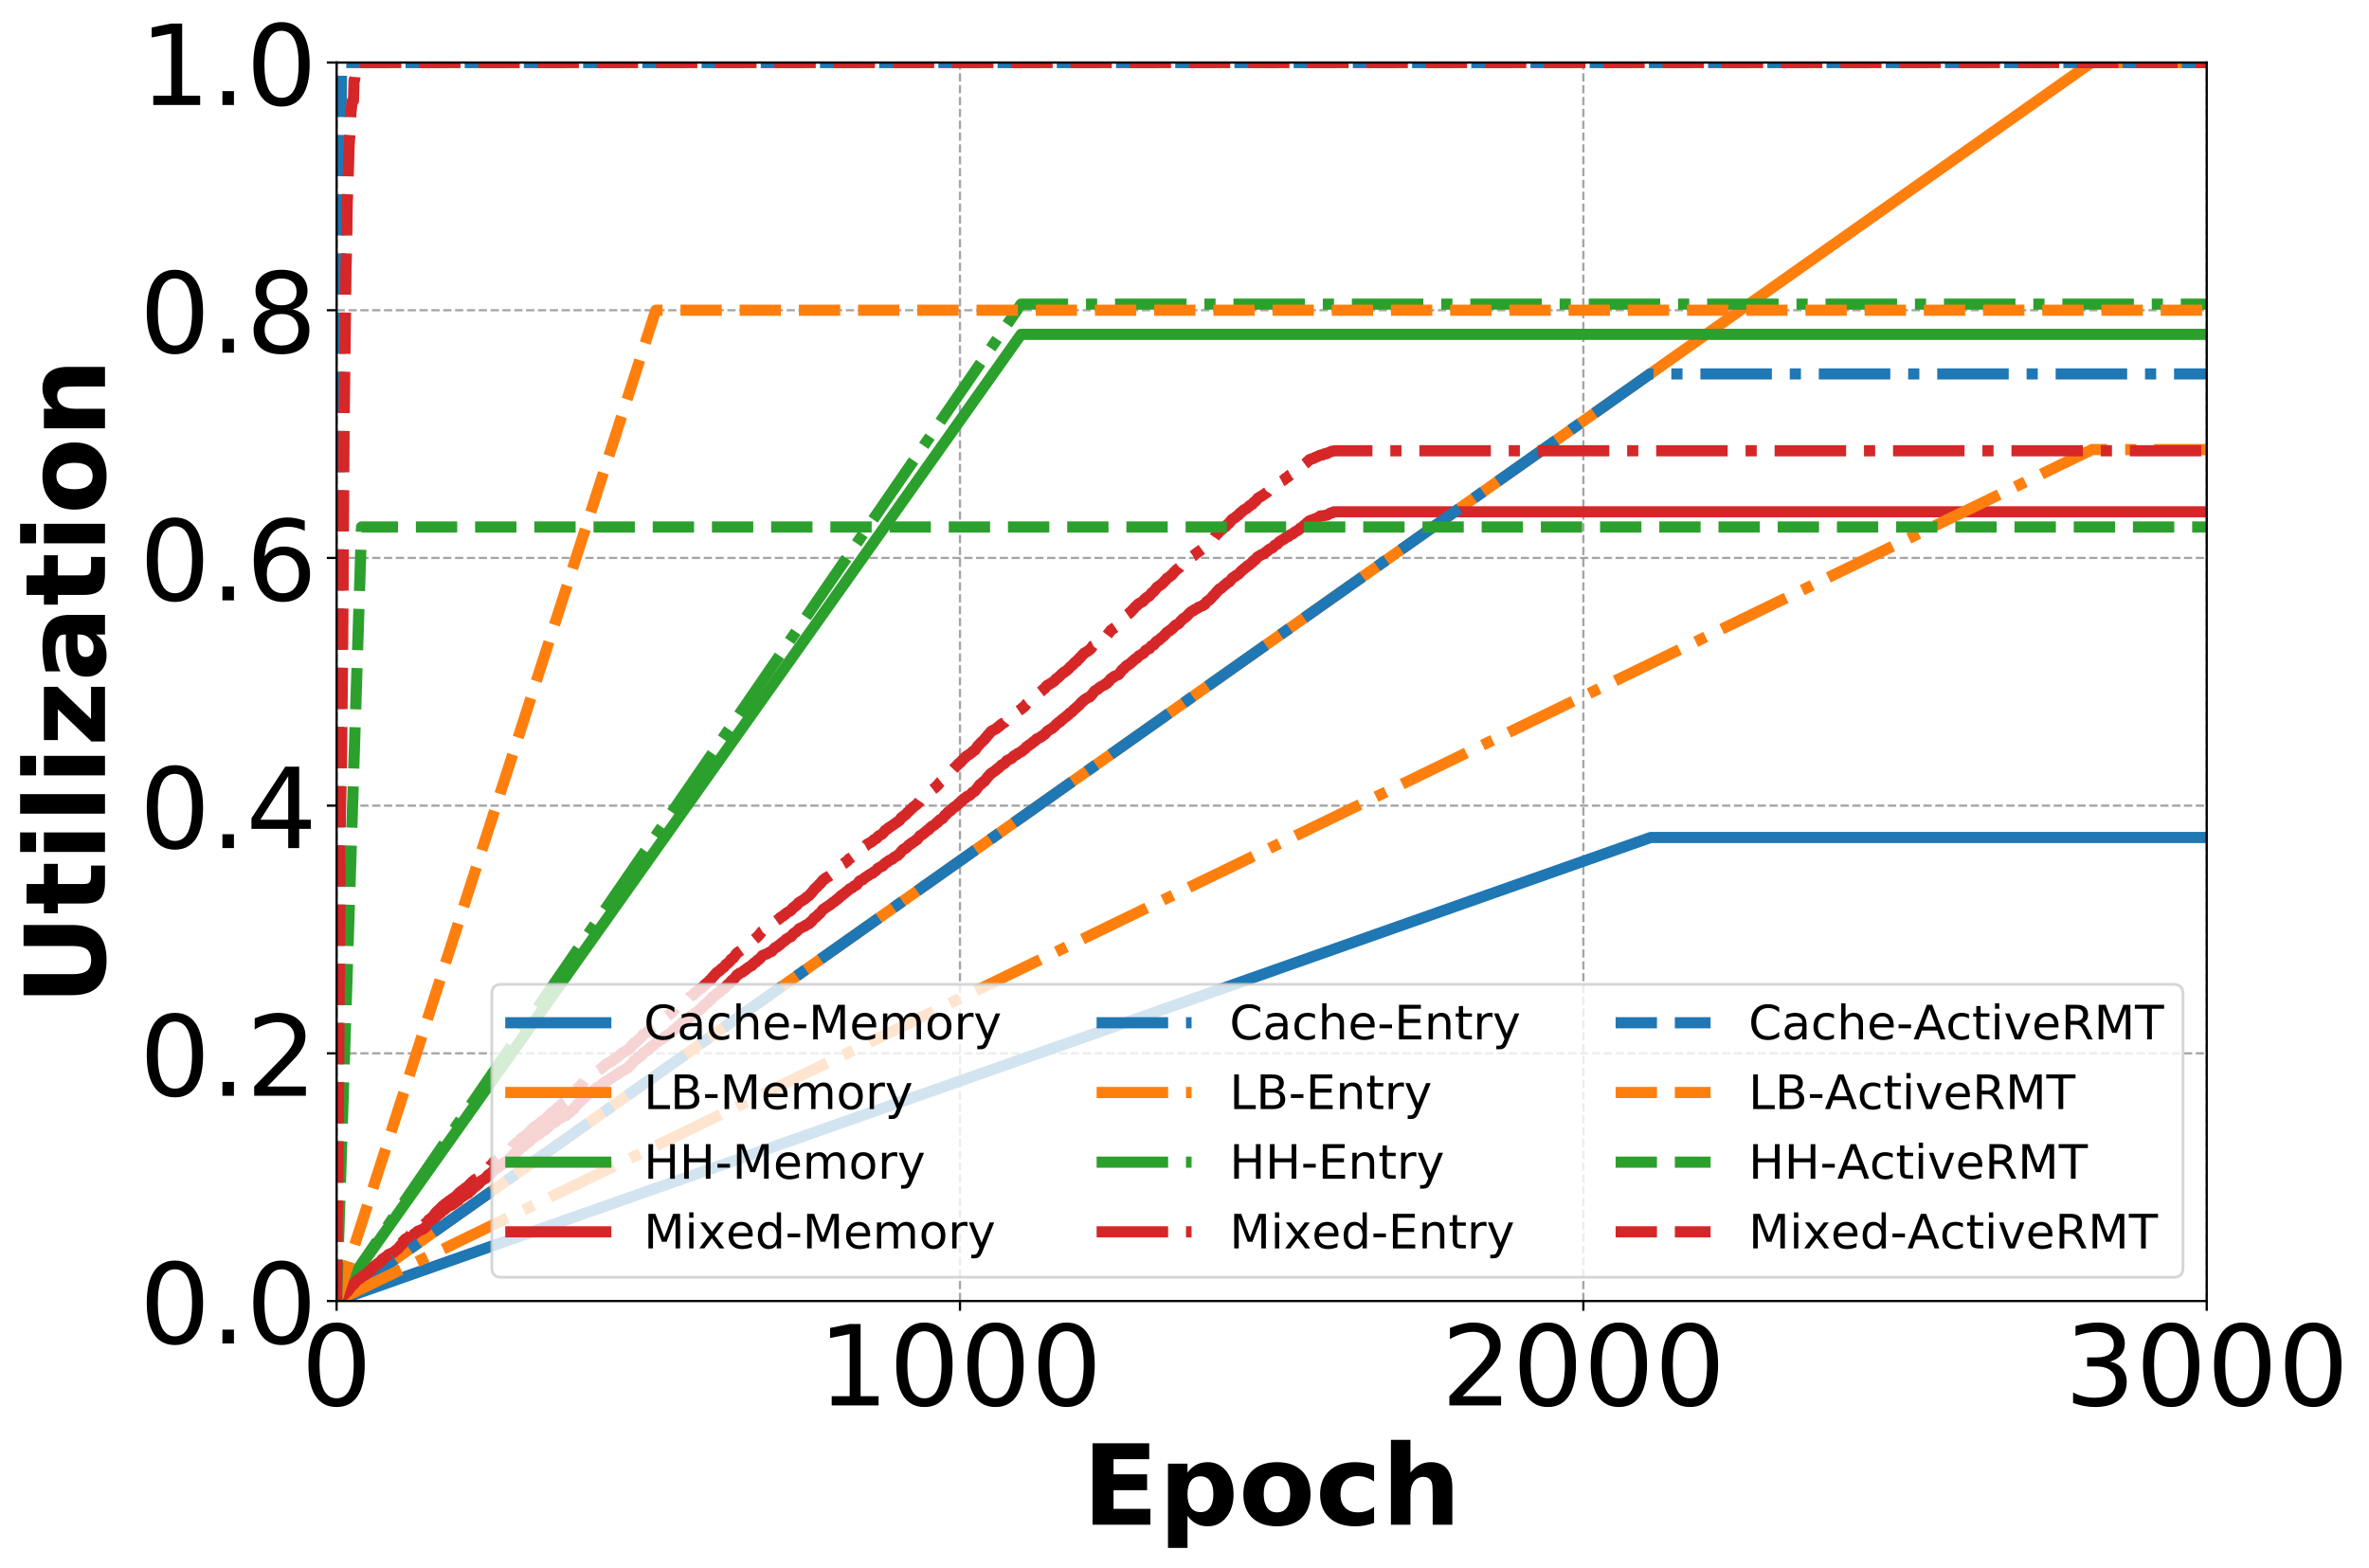 <?xml version="1.0" encoding="utf-8" standalone="no"?>
<!DOCTYPE svg PUBLIC "-//W3C//DTD SVG 1.1//EN"
  "http://www.w3.org/Graphics/SVG/1.1/DTD/svg11.dtd">
<!-- Created with matplotlib (https://matplotlib.org/) -->
<svg height="561.542pt" version="1.1" viewBox="0 0 848.225 561.542" width="848.225pt" xmlns="http://www.w3.org/2000/svg" xmlns:xlink="http://www.w3.org/1999/xlink">
 <defs>
  <style type="text/css">
*{stroke-linecap:butt;stroke-linejoin:round;}
  </style>
 </defs>
 <g id="figure_1">
  <g id="patch_1">
   <path d="M 0 561.542 
L 848.225 561.542 
L 848.225 0 
L 0 0 
z
" style="fill:#ffffff;"/>
  </g>
  <g id="axes_1">
   <g id="patch_2">
    <path d="M 120.525 465.917 
L 790.125 465.917 
L 790.125 22.397 
L 120.525 22.397 
z
" style="fill:#ffffff;"/>
   </g>
   <g id="matplotlib.axis_1">
    <g id="xtick_1">
     <g id="line2d_1">
      <path clip-path="url(#pe31dc48a9c)" d="M 120.525 465.917 
L 120.525 22.397 
" style="fill:none;stroke:#808080;stroke-dasharray:2.96,1.28;stroke-dashoffset:0;stroke-opacity:0.7;stroke-width:0.8;"/>
     </g>
     <g id="line2d_2">
      <defs>
       <path d="M 0 0 
L 0 3.5 
" id="m08e0dcebf5" style="stroke:#000000;stroke-width:0.8;"/>
      </defs>
      <g>
       <use style="stroke:#000000;stroke-width:0.8;" x="120.525" xlink:href="#m08e0dcebf5" y="465.917"/>
      </g>
     </g>
     <g id="text_1">
      <!-- 0 -->
      <defs>
       <path d="M 31.781 66.406 
Q 24.172 66.406 20.328 58.906 
Q 16.5 51.422 16.5 36.375 
Q 16.5 21.391 20.328 13.891 
Q 24.172 6.391 31.781 6.391 
Q 39.453 6.391 43.281 13.891 
Q 47.125 21.391 47.125 36.375 
Q 47.125 51.422 43.281 58.906 
Q 39.453 66.406 31.781 66.406 
z
M 31.781 74.219 
Q 44.047 74.219 50.516 64.516 
Q 56.984 54.828 56.984 36.375 
Q 56.984 17.969 50.516 8.266 
Q 44.047 -1.422 31.781 -1.422 
Q 19.531 -1.422 13.062 8.266 
Q 6.594 17.969 6.594 36.375 
Q 6.594 54.828 13.062 64.516 
Q 19.531 74.219 31.781 74.219 
z
" id="DejaVuSans-48"/>
      </defs>
      <g transform="translate(107.8 503.311)scale(0.4 -0.4)">
       <use xlink:href="#DejaVuSans-48"/>
      </g>
     </g>
    </g>
    <g id="xtick_2">
     <g id="line2d_3">
      <path clip-path="url(#pe31dc48a9c)" d="M 343.725 465.917 
L 343.725 22.397 
" style="fill:none;stroke:#808080;stroke-dasharray:2.96,1.28;stroke-dashoffset:0;stroke-opacity:0.7;stroke-width:0.8;"/>
     </g>
     <g id="line2d_4">
      <g>
       <use style="stroke:#000000;stroke-width:0.8;" x="343.725" xlink:href="#m08e0dcebf5" y="465.917"/>
      </g>
     </g>
     <g id="text_2">
      <!-- 1000 -->
      <defs>
       <path d="M 12.406 8.297 
L 28.516 8.297 
L 28.516 63.922 
L 10.984 60.406 
L 10.984 69.391 
L 28.422 72.906 
L 38.281 72.906 
L 38.281 8.297 
L 54.391 8.297 
L 54.391 0 
L 12.406 0 
z
" id="DejaVuSans-49"/>
      </defs>
      <g transform="translate(292.825 503.311)scale(0.4 -0.4)">
       <use xlink:href="#DejaVuSans-49"/>
       <use x="63.623" xlink:href="#DejaVuSans-48"/>
       <use x="127.246" xlink:href="#DejaVuSans-48"/>
       <use x="190.869" xlink:href="#DejaVuSans-48"/>
      </g>
     </g>
    </g>
    <g id="xtick_3">
     <g id="line2d_5">
      <path clip-path="url(#pe31dc48a9c)" d="M 566.925 465.917 
L 566.925 22.397 
" style="fill:none;stroke:#808080;stroke-dasharray:2.96,1.28;stroke-dashoffset:0;stroke-opacity:0.7;stroke-width:0.8;"/>
     </g>
     <g id="line2d_6">
      <g>
       <use style="stroke:#000000;stroke-width:0.8;" x="566.925" xlink:href="#m08e0dcebf5" y="465.917"/>
      </g>
     </g>
     <g id="text_3">
      <!-- 2000 -->
      <defs>
       <path d="M 19.188 8.297 
L 53.609 8.297 
L 53.609 0 
L 7.328 0 
L 7.328 8.297 
Q 12.938 14.109 22.625 23.891 
Q 32.328 33.688 34.812 36.531 
Q 39.547 41.844 41.422 45.531 
Q 43.312 49.219 43.312 52.781 
Q 43.312 58.594 39.234 62.25 
Q 35.156 65.922 28.609 65.922 
Q 23.969 65.922 18.812 64.312 
Q 13.672 62.703 7.812 59.422 
L 7.812 69.391 
Q 13.766 71.781 18.938 73 
Q 24.125 74.219 28.422 74.219 
Q 39.75 74.219 46.484 68.547 
Q 53.219 62.891 53.219 53.422 
Q 53.219 48.922 51.531 44.891 
Q 49.859 40.875 45.406 35.406 
Q 44.188 33.984 37.641 27.219 
Q 31.109 20.453 19.188 8.297 
z
" id="DejaVuSans-50"/>
      </defs>
      <g transform="translate(516.025 503.311)scale(0.4 -0.4)">
       <use xlink:href="#DejaVuSans-50"/>
       <use x="63.623" xlink:href="#DejaVuSans-48"/>
       <use x="127.246" xlink:href="#DejaVuSans-48"/>
       <use x="190.869" xlink:href="#DejaVuSans-48"/>
      </g>
     </g>
    </g>
    <g id="xtick_4">
     <g id="line2d_7">
      <path clip-path="url(#pe31dc48a9c)" d="M 790.125 465.917 
L 790.125 22.397 
" style="fill:none;stroke:#808080;stroke-dasharray:2.96,1.28;stroke-dashoffset:0;stroke-opacity:0.7;stroke-width:0.8;"/>
     </g>
     <g id="line2d_8">
      <g>
       <use style="stroke:#000000;stroke-width:0.8;" x="790.125" xlink:href="#m08e0dcebf5" y="465.917"/>
      </g>
     </g>
     <g id="text_4">
      <!-- 3000 -->
      <defs>
       <path d="M 40.578 39.312 
Q 47.656 37.797 51.625 33 
Q 55.609 28.219 55.609 21.188 
Q 55.609 10.406 48.188 4.484 
Q 40.766 -1.422 27.094 -1.422 
Q 22.516 -1.422 17.656 -0.516 
Q 12.797 0.391 7.625 2.203 
L 7.625 11.719 
Q 11.719 9.328 16.594 8.109 
Q 21.484 6.891 26.812 6.891 
Q 36.078 6.891 40.938 10.547 
Q 45.797 14.203 45.797 21.188 
Q 45.797 27.641 41.281 31.266 
Q 36.766 34.906 28.719 34.906 
L 20.219 34.906 
L 20.219 43.016 
L 29.109 43.016 
Q 36.375 43.016 40.234 45.922 
Q 44.094 48.828 44.094 54.297 
Q 44.094 59.906 40.109 62.906 
Q 36.141 65.922 28.719 65.922 
Q 24.656 65.922 20.016 65.031 
Q 15.375 64.156 9.812 62.312 
L 9.812 71.094 
Q 15.438 72.656 20.344 73.438 
Q 25.25 74.219 29.594 74.219 
Q 40.828 74.219 47.359 69.109 
Q 53.906 64.016 53.906 55.328 
Q 53.906 49.266 50.438 45.094 
Q 46.969 40.922 40.578 39.312 
z
" id="DejaVuSans-51"/>
      </defs>
      <g transform="translate(739.225 503.311)scale(0.4 -0.4)">
       <use xlink:href="#DejaVuSans-51"/>
       <use x="63.623" xlink:href="#DejaVuSans-48"/>
       <use x="127.246" xlink:href="#DejaVuSans-48"/>
       <use x="190.869" xlink:href="#DejaVuSans-48"/>
      </g>
     </g>
    </g>
    <g id="text_5">
     <!-- Epoch -->
     <defs>
      <path d="M 9.188 72.906 
L 59.906 72.906 
L 59.906 58.688 
L 27.984 58.688 
L 27.984 45.125 
L 58.016 45.125 
L 58.016 30.906 
L 27.984 30.906 
L 27.984 14.203 
L 60.984 14.203 
L 60.984 0 
L 9.188 0 
z
" id="DejaVuSans-Bold-69"/>
      <path d="M 25.875 7.906 
L 25.875 -20.797 
L 8.406 -20.797 
L 8.406 54.688 
L 25.875 54.688 
L 25.875 46.688 
Q 29.5 51.469 33.891 53.734 
Q 38.281 56 44 56 
Q 54.109 56 60.594 47.969 
Q 67.094 39.938 67.094 27.297 
Q 67.094 14.656 60.594 6.609 
Q 54.109 -1.422 44 -1.422 
Q 38.281 -1.422 33.891 0.844 
Q 29.5 3.125 25.875 7.906 
z
M 37.5 43.312 
Q 31.891 43.312 28.875 39.188 
Q 25.875 35.062 25.875 27.297 
Q 25.875 19.531 28.875 15.406 
Q 31.891 11.281 37.5 11.281 
Q 43.109 11.281 46.062 15.375 
Q 49.031 19.484 49.031 27.297 
Q 49.031 35.109 46.062 39.203 
Q 43.109 43.312 37.5 43.312 
z
" id="DejaVuSans-Bold-112"/>
      <path d="M 34.422 43.5 
Q 28.609 43.5 25.562 39.328 
Q 22.516 35.156 22.516 27.297 
Q 22.516 19.438 25.562 15.25 
Q 28.609 11.078 34.422 11.078 
Q 40.141 11.078 43.156 15.25 
Q 46.188 19.438 46.188 27.297 
Q 46.188 35.156 43.156 39.328 
Q 40.141 43.5 34.422 43.5 
z
M 34.422 56 
Q 48.531 56 56.469 48.375 
Q 64.406 40.766 64.406 27.297 
Q 64.406 13.812 56.469 6.188 
Q 48.531 -1.422 34.422 -1.422 
Q 20.266 -1.422 12.281 6.188 
Q 4.297 13.812 4.297 27.297 
Q 4.297 40.766 12.281 48.375 
Q 20.266 56 34.422 56 
z
" id="DejaVuSans-Bold-111"/>
      <path d="M 52.594 52.984 
L 52.594 38.719 
Q 49.031 41.156 45.438 42.328 
Q 41.844 43.5 37.984 43.5 
Q 30.672 43.5 26.594 39.234 
Q 22.516 34.969 22.516 27.297 
Q 22.516 19.625 26.594 15.344 
Q 30.672 11.078 37.984 11.078 
Q 42.094 11.078 45.781 12.297 
Q 49.469 13.531 52.594 15.922 
L 52.594 1.609 
Q 48.484 0.094 44.266 -0.656 
Q 40.047 -1.422 35.797 -1.422 
Q 21 -1.422 12.641 6.172 
Q 4.297 13.766 4.297 27.297 
Q 4.297 40.828 12.641 48.406 
Q 21 56 35.797 56 
Q 40.094 56 44.266 55.25 
Q 48.438 54.5 52.594 52.984 
z
" id="DejaVuSans-Bold-99"/>
      <path d="M 63.375 33.297 
L 63.375 0 
L 45.797 0 
L 45.797 5.422 
L 45.797 25.391 
Q 45.797 32.562 45.484 35.25 
Q 45.172 37.938 44.391 39.203 
Q 43.359 40.922 41.594 41.875 
Q 39.844 42.828 37.594 42.828 
Q 32.125 42.828 29 38.594 
Q 25.875 34.375 25.875 26.906 
L 25.875 0 
L 8.406 0 
L 8.406 75.984 
L 25.875 75.984 
L 25.875 46.688 
Q 29.828 51.469 34.266 53.734 
Q 38.719 56 44.094 56 
Q 53.562 56 58.469 50.188 
Q 63.375 44.391 63.375 33.297 
z
" id="DejaVuSans-Bold-104"/>
     </defs>
     <g transform="translate(387.512 546.023)scale(0.4 -0.4)">
      <use xlink:href="#DejaVuSans-Bold-69"/>
      <use x="68.311" xlink:href="#DejaVuSans-Bold-112"/>
      <use x="139.893" xlink:href="#DejaVuSans-Bold-111"/>
      <use x="208.594" xlink:href="#DejaVuSans-Bold-99"/>
      <use x="267.871" xlink:href="#DejaVuSans-Bold-104"/>
     </g>
    </g>
   </g>
   <g id="matplotlib.axis_2">
    <g id="ytick_1">
     <g id="line2d_9">
      <path clip-path="url(#pe31dc48a9c)" d="M 120.525 465.917 
L 790.125 465.917 
" style="fill:none;stroke:#808080;stroke-dasharray:2.96,1.28;stroke-dashoffset:0;stroke-opacity:0.7;stroke-width:0.8;"/>
     </g>
     <g id="line2d_10">
      <defs>
       <path d="M 0 0 
L -3.5 0 
" id="me309b352fe" style="stroke:#000000;stroke-width:0.8;"/>
      </defs>
      <g>
       <use style="stroke:#000000;stroke-width:0.8;" x="120.525" xlink:href="#me309b352fe" y="465.917"/>
      </g>
     </g>
     <g id="text_6">
      <!-- 0.0 -->
      <defs>
       <path d="M 10.688 12.406 
L 21 12.406 
L 21 0 
L 10.688 0 
z
" id="DejaVuSans-46"/>
      </defs>
      <g transform="translate(49.913 481.114)scale(0.4 -0.4)">
       <use xlink:href="#DejaVuSans-48"/>
       <use x="63.623" xlink:href="#DejaVuSans-46"/>
       <use x="95.41" xlink:href="#DejaVuSans-48"/>
      </g>
     </g>
    </g>
    <g id="ytick_2">
     <g id="line2d_11">
      <path clip-path="url(#pe31dc48a9c)" d="M 120.525 377.213 
L 790.125 377.213 
" style="fill:none;stroke:#808080;stroke-dasharray:2.96,1.28;stroke-dashoffset:0;stroke-opacity:0.7;stroke-width:0.8;"/>
     </g>
     <g id="line2d_12">
      <g>
       <use style="stroke:#000000;stroke-width:0.8;" x="120.525" xlink:href="#me309b352fe" y="377.213"/>
      </g>
     </g>
     <g id="text_7">
      <!-- 0.2 -->
      <g transform="translate(49.913 392.41)scale(0.4 -0.4)">
       <use xlink:href="#DejaVuSans-48"/>
       <use x="63.623" xlink:href="#DejaVuSans-46"/>
       <use x="95.41" xlink:href="#DejaVuSans-50"/>
      </g>
     </g>
    </g>
    <g id="ytick_3">
     <g id="line2d_13">
      <path clip-path="url(#pe31dc48a9c)" d="M 120.525 288.509 
L 790.125 288.509 
" style="fill:none;stroke:#808080;stroke-dasharray:2.96,1.28;stroke-dashoffset:0;stroke-opacity:0.7;stroke-width:0.8;"/>
     </g>
     <g id="line2d_14">
      <g>
       <use style="stroke:#000000;stroke-width:0.8;" x="120.525" xlink:href="#me309b352fe" y="288.509"/>
      </g>
     </g>
     <g id="text_8">
      <!-- 0.4 -->
      <defs>
       <path d="M 37.797 64.312 
L 12.891 25.391 
L 37.797 25.391 
z
M 35.203 72.906 
L 47.609 72.906 
L 47.609 25.391 
L 58.016 25.391 
L 58.016 17.188 
L 47.609 17.188 
L 47.609 0 
L 37.797 0 
L 37.797 17.188 
L 4.891 17.188 
L 4.891 26.703 
z
" id="DejaVuSans-52"/>
      </defs>
      <g transform="translate(49.913 303.706)scale(0.4 -0.4)">
       <use xlink:href="#DejaVuSans-48"/>
       <use x="63.623" xlink:href="#DejaVuSans-46"/>
       <use x="95.41" xlink:href="#DejaVuSans-52"/>
      </g>
     </g>
    </g>
    <g id="ytick_4">
     <g id="line2d_15">
      <path clip-path="url(#pe31dc48a9c)" d="M 120.525 199.805 
L 790.125 199.805 
" style="fill:none;stroke:#808080;stroke-dasharray:2.96,1.28;stroke-dashoffset:0;stroke-opacity:0.7;stroke-width:0.8;"/>
     </g>
     <g id="line2d_16">
      <g>
       <use style="stroke:#000000;stroke-width:0.8;" x="120.525" xlink:href="#me309b352fe" y="199.805"/>
      </g>
     </g>
     <g id="text_9">
      <!-- 0.6 -->
      <defs>
       <path d="M 33.016 40.375 
Q 26.375 40.375 22.484 35.828 
Q 18.609 31.297 18.609 23.391 
Q 18.609 15.531 22.484 10.953 
Q 26.375 6.391 33.016 6.391 
Q 39.656 6.391 43.531 10.953 
Q 47.406 15.531 47.406 23.391 
Q 47.406 31.297 43.531 35.828 
Q 39.656 40.375 33.016 40.375 
z
M 52.594 71.297 
L 52.594 62.312 
Q 48.875 64.062 45.094 64.984 
Q 41.312 65.922 37.594 65.922 
Q 27.828 65.922 22.672 59.328 
Q 17.531 52.734 16.797 39.406 
Q 19.672 43.656 24.016 45.922 
Q 28.375 48.188 33.594 48.188 
Q 44.578 48.188 50.953 41.516 
Q 57.328 34.859 57.328 23.391 
Q 57.328 12.156 50.688 5.359 
Q 44.047 -1.422 33.016 -1.422 
Q 20.359 -1.422 13.672 8.266 
Q 6.984 17.969 6.984 36.375 
Q 6.984 53.656 15.188 63.938 
Q 23.391 74.219 37.203 74.219 
Q 40.922 74.219 44.703 73.484 
Q 48.484 72.75 52.594 71.297 
z
" id="DejaVuSans-54"/>
      </defs>
      <g transform="translate(49.913 215.002)scale(0.4 -0.4)">
       <use xlink:href="#DejaVuSans-48"/>
       <use x="63.623" xlink:href="#DejaVuSans-46"/>
       <use x="95.41" xlink:href="#DejaVuSans-54"/>
      </g>
     </g>
    </g>
    <g id="ytick_5">
     <g id="line2d_17">
      <path clip-path="url(#pe31dc48a9c)" d="M 120.525 111.101 
L 790.125 111.101 
" style="fill:none;stroke:#808080;stroke-dasharray:2.96,1.28;stroke-dashoffset:0;stroke-opacity:0.7;stroke-width:0.8;"/>
     </g>
     <g id="line2d_18">
      <g>
       <use style="stroke:#000000;stroke-width:0.8;" x="120.525" xlink:href="#me309b352fe" y="111.101"/>
      </g>
     </g>
     <g id="text_10">
      <!-- 0.8 -->
      <defs>
       <path d="M 31.781 34.625 
Q 24.75 34.625 20.719 30.859 
Q 16.703 27.094 16.703 20.516 
Q 16.703 13.922 20.719 10.156 
Q 24.75 6.391 31.781 6.391 
Q 38.812 6.391 42.859 10.172 
Q 46.922 13.969 46.922 20.516 
Q 46.922 27.094 42.891 30.859 
Q 38.875 34.625 31.781 34.625 
z
M 21.922 38.812 
Q 15.578 40.375 12.031 44.719 
Q 8.5 49.078 8.5 55.328 
Q 8.5 64.062 14.719 69.141 
Q 20.953 74.219 31.781 74.219 
Q 42.672 74.219 48.875 69.141 
Q 55.078 64.062 55.078 55.328 
Q 55.078 49.078 51.531 44.719 
Q 48 40.375 41.703 38.812 
Q 48.828 37.156 52.797 32.312 
Q 56.781 27.484 56.781 20.516 
Q 56.781 9.906 50.312 4.234 
Q 43.844 -1.422 31.781 -1.422 
Q 19.734 -1.422 13.25 4.234 
Q 6.781 9.906 6.781 20.516 
Q 6.781 27.484 10.781 32.312 
Q 14.797 37.156 21.922 38.812 
z
M 18.312 54.391 
Q 18.312 48.734 21.844 45.562 
Q 25.391 42.391 31.781 42.391 
Q 38.141 42.391 41.719 45.562 
Q 45.312 48.734 45.312 54.391 
Q 45.312 60.062 41.719 63.234 
Q 38.141 66.406 31.781 66.406 
Q 25.391 66.406 21.844 63.234 
Q 18.312 60.062 18.312 54.391 
z
" id="DejaVuSans-56"/>
      </defs>
      <g transform="translate(49.913 126.298)scale(0.4 -0.4)">
       <use xlink:href="#DejaVuSans-48"/>
       <use x="63.623" xlink:href="#DejaVuSans-46"/>
       <use x="95.41" xlink:href="#DejaVuSans-56"/>
      </g>
     </g>
    </g>
    <g id="ytick_6">
     <g id="line2d_19">
      <path clip-path="url(#pe31dc48a9c)" d="M 120.525 22.397 
L 790.125 22.397 
" style="fill:none;stroke:#808080;stroke-dasharray:2.96,1.28;stroke-dashoffset:0;stroke-opacity:0.7;stroke-width:0.8;"/>
     </g>
     <g id="line2d_20">
      <g>
       <use style="stroke:#000000;stroke-width:0.8;" x="120.525" xlink:href="#me309b352fe" y="22.397"/>
      </g>
     </g>
     <g id="text_11">
      <!-- 1.0 -->
      <g transform="translate(49.913 37.594)scale(0.4 -0.4)">
       <use xlink:href="#DejaVuSans-49"/>
       <use x="63.623" xlink:href="#DejaVuSans-46"/>
       <use x="95.41" xlink:href="#DejaVuSans-48"/>
      </g>
     </g>
    </g>
    <g id="text_12">
     <!-- Utilization -->
     <defs>
      <path d="M 9.188 72.906 
L 27.984 72.906 
L 27.984 29.203 
Q 27.984 20.172 30.938 16.281 
Q 33.891 12.406 40.578 12.406 
Q 47.312 12.406 50.266 16.281 
Q 53.219 20.172 53.219 29.203 
L 53.219 72.906 
L 72.016 72.906 
L 72.016 29.203 
Q 72.016 13.719 64.25 6.141 
Q 56.5 -1.422 40.578 -1.422 
Q 24.703 -1.422 16.938 6.141 
Q 9.188 13.719 9.188 29.203 
z
" id="DejaVuSans-Bold-85"/>
      <path d="M 27.484 70.219 
L 27.484 54.688 
L 45.516 54.688 
L 45.516 42.188 
L 27.484 42.188 
L 27.484 19 
Q 27.484 15.188 29 13.844 
Q 30.516 12.5 35.016 12.5 
L 44 12.5 
L 44 0 
L 29 0 
Q 18.656 0 14.328 4.312 
Q 10.016 8.641 10.016 19 
L 10.016 42.188 
L 1.312 42.188 
L 1.312 54.688 
L 10.016 54.688 
L 10.016 70.219 
z
" id="DejaVuSans-Bold-116"/>
      <path d="M 8.406 54.688 
L 25.875 54.688 
L 25.875 0 
L 8.406 0 
z
M 8.406 75.984 
L 25.875 75.984 
L 25.875 61.719 
L 8.406 61.719 
z
" id="DejaVuSans-Bold-105"/>
      <path d="M 8.406 75.984 
L 25.875 75.984 
L 25.875 0 
L 8.406 0 
z
" id="DejaVuSans-Bold-108"/>
      <path d="M 5.719 54.688 
L 53.422 54.688 
L 53.422 42.484 
L 24.609 12.5 
L 53.422 12.5 
L 53.422 0 
L 4.5 0 
L 4.5 12.203 
L 33.297 42.188 
L 5.719 42.188 
z
" id="DejaVuSans-Bold-122"/>
      <path d="M 32.906 24.609 
Q 27.438 24.609 24.672 22.75 
Q 21.922 20.906 21.922 17.281 
Q 21.922 13.969 24.141 12.078 
Q 26.375 10.203 30.328 10.203 
Q 35.25 10.203 38.625 13.734 
Q 42 17.281 42 22.609 
L 42 24.609 
z
M 59.625 31.203 
L 59.625 0 
L 42 0 
L 42 8.109 
Q 38.484 3.125 34.078 0.844 
Q 29.688 -1.422 23.391 -1.422 
Q 14.891 -1.422 9.594 3.531 
Q 4.297 8.5 4.297 16.406 
Q 4.297 26.031 10.906 30.516 
Q 17.531 35.016 31.688 35.016 
L 42 35.016 
L 42 36.375 
Q 42 40.531 38.719 42.453 
Q 35.453 44.391 28.516 44.391 
Q 22.906 44.391 18.062 43.266 
Q 13.234 42.141 9.078 39.891 
L 9.078 53.219 
Q 14.703 54.594 20.359 55.297 
Q 26.031 56 31.688 56 
Q 46.484 56 53.047 50.172 
Q 59.625 44.344 59.625 31.203 
z
" id="DejaVuSans-Bold-97"/>
      <path d="M 63.375 33.297 
L 63.375 0 
L 45.797 0 
L 45.797 5.422 
L 45.797 25.484 
Q 45.797 32.562 45.484 35.25 
Q 45.172 37.938 44.391 39.203 
Q 43.359 40.922 41.594 41.875 
Q 39.844 42.828 37.594 42.828 
Q 32.125 42.828 29 38.594 
Q 25.875 34.375 25.875 26.906 
L 25.875 0 
L 8.406 0 
L 8.406 54.688 
L 25.875 54.688 
L 25.875 46.688 
Q 29.828 51.469 34.266 53.734 
Q 38.719 56 44.094 56 
Q 53.562 56 58.469 50.188 
Q 63.375 44.391 63.375 33.297 
z
" id="DejaVuSans-Bold-110"/>
     </defs>
     <g transform="translate(37.594 360.057)rotate(-90)scale(0.4 -0.4)">
      <use xlink:href="#DejaVuSans-Bold-85"/>
      <use x="81.201" xlink:href="#DejaVuSans-Bold-116"/>
      <use x="129.004" xlink:href="#DejaVuSans-Bold-105"/>
      <use x="163.281" xlink:href="#DejaVuSans-Bold-108"/>
      <use x="197.559" xlink:href="#DejaVuSans-Bold-105"/>
      <use x="231.836" xlink:href="#DejaVuSans-Bold-122"/>
      <use x="290.039" xlink:href="#DejaVuSans-Bold-97"/>
      <use x="357.52" xlink:href="#DejaVuSans-Bold-116"/>
      <use x="405.322" xlink:href="#DejaVuSans-Bold-105"/>
      <use x="439.6" xlink:href="#DejaVuSans-Bold-111"/>
      <use x="508.301" xlink:href="#DejaVuSans-Bold-110"/>
     </g>
    </g>
   </g>
   <g id="line2d_21">
    <path clip-path="url(#pe31dc48a9c)" d="M 120.525 465.838 
L 591.031 299.912 
L 789.902 299.912 
L 789.902 299.912 
" style="fill:none;stroke:#1f77b4;stroke-linecap:square;stroke-width:4;"/>
   </g>
   <g id="line2d_22">
    <path clip-path="url(#pe31dc48a9c)" d="M 120.525 465.759 
L 748.833 22.397 
L 789.902 22.397 
L 789.902 22.397 
" style="fill:none;stroke:#ff7f0e;stroke-linecap:square;stroke-width:4;"/>
   </g>
   <g id="line2d_23">
    <path clip-path="url(#pe31dc48a9c)" d="M 120.525 465.602 
L 365.599 119.732 
L 789.902 119.732 
L 789.902 119.732 
" style="fill:none;stroke:#2ca02c;stroke-linecap:square;stroke-width:4;"/>
   </g>
   <g id="line2d_24">
    <path clip-path="url(#pe31dc48a9c)" d="M 120.525 465.838 
L 121.195 465.051 
L 121.641 464.736 
L 121.864 464.421 
L 122.311 464.184 
L 122.757 463.948 
L 123.427 463.633 
L 124.096 462.846 
L 124.319 462.688 
L 124.543 462.373 
L 124.766 462.294 
L 126.328 460.247 
L 126.998 459.696 
L 127.667 458.751 
L 128.337 458.436 
L 129.007 457.963 
L 129.23 457.648 
L 130.123 457.254 
L 130.792 456.782 
L 131.239 456.309 
L 131.685 456.073 
L 131.908 455.994 
L 132.578 455.207 
L 133.024 454.892 
L 134.14 453.474 
L 134.81 453.002 
L 135.256 452.529 
L 136.372 451.742 
L 136.819 451.112 
L 137.488 450.797 
L 137.711 450.482 
L 138.158 450.246 
L 138.604 450.009 
L 138.827 449.931 
L 139.274 449.458 
L 139.497 449.301 
L 139.72 448.986 
L 141.059 448.434 
L 141.283 448.119 
L 141.506 448.041 
L 141.729 447.726 
L 142.175 447.489 
L 142.399 447.332 
L 143.515 445.914 
L 143.961 445.678 
L 144.854 444.576 
L 145.3 444.339 
L 146.639 443.394 
L 146.863 443.079 
L 147.532 442.764 
L 147.755 442.607 
L 148.425 441.819 
L 148.871 441.583 
L 149.095 441.426 
L 149.541 440.953 
L 151.327 440.244 
L 152.219 439.614 
L 152.666 439.142 
L 152.889 438.984 
L 153.782 437.882 
L 154.898 437.094 
L 155.567 436.149 
L 155.791 436.071 
L 156.237 435.441 
L 156.46 435.362 
L 156.683 435.047 
L 157.13 434.811 
L 157.353 434.496 
L 157.799 434.338 
L 158.469 433.551 
L 158.915 433.314 
L 159.139 433.236 
L 159.585 432.763 
L 160.031 432.448 
L 160.255 432.133 
L 161.817 431.503 
L 162.04 431.346 
L 162.263 431.031 
L 162.933 430.716 
L 163.156 430.558 
L 163.379 430.243 
L 164.049 429.928 
L 164.719 429.141 
L 167.174 427.487 
L 167.62 427.329 
L 168.067 426.699 
L 168.513 426.463 
L 168.736 426.306 
L 169.406 425.518 
L 169.629 425.361 
L 170.075 424.888 
L 170.522 424.652 
L 170.968 424.337 
L 171.191 424.022 
L 171.415 423.943 
L 172.307 422.841 
L 172.754 422.604 
L 173.647 422.053 
L 173.87 421.974 
L 174.539 421.029 
L 174.763 420.951 
L 174.986 420.636 
L 175.432 420.478 
L 175.879 420.006 
L 176.102 419.927 
L 176.995 418.824 
L 177.664 418.431 
L 178.334 418.116 
L 178.557 417.801 
L 179.003 417.564 
L 180.119 416.698 
L 180.343 416.383 
L 181.459 415.989 
L 182.128 415.202 
L 182.575 414.966 
L 183.467 413.863 
L 183.691 413.706 
L 184.137 413.076 
L 184.807 412.761 
L 185.253 412.288 
L 185.699 411.973 
L 186.146 411.343 
L 186.369 411.264 
L 186.592 410.949 
L 187.039 410.713 
L 187.708 410.241 
L 187.931 409.926 
L 188.378 409.689 
L 188.824 409.217 
L 189.271 409.059 
L 189.494 408.744 
L 189.717 408.666 
L 190.61 407.563 
L 191.279 407.248 
L 191.726 406.776 
L 192.619 406.382 
L 193.511 405.673 
L 193.735 405.358 
L 194.181 405.122 
L 194.627 404.886 
L 195.074 404.649 
L 195.297 404.492 
L 195.743 403.862 
L 196.19 403.704 
L 196.413 403.389 
L 196.636 403.311 
L 197.306 402.523 
L 197.975 402.129 
L 198.645 401.893 
L 198.868 401.578 
L 199.315 401.342 
L 199.538 401.027 
L 199.761 400.948 
L 199.984 400.633 
L 200.654 400.397 
L 200.877 400.082 
L 202.886 399.373 
L 203.555 398.586 
L 204.002 398.428 
L 204.448 397.798 
L 204.671 397.719 
L 204.895 397.404 
L 205.341 397.247 
L 206.903 395.199 
L 207.35 394.884 
L 207.573 394.569 
L 207.796 394.491 
L 208.243 393.861 
L 208.689 393.703 
L 209.805 392.286 
L 210.475 392.049 
L 210.921 391.577 
L 212.037 390.868 
L 212.483 390.632 
L 212.93 390.159 
L 213.153 390.002 
L 213.599 389.529 
L 214.715 389.057 
L 215.162 388.742 
L 215.608 388.269 
L 215.831 388.191 
L 216.278 387.718 
L 216.724 387.561 
L 216.947 387.246 
L 217.617 386.931 
L 220.519 384.962 
L 221.411 384.568 
L 221.635 384.253 
L 221.858 384.174 
L 222.081 383.859 
L 222.974 383.466 
L 223.643 383.072 
L 224.09 382.836 
L 224.983 382.206 
L 225.652 381.418 
L 225.875 381.339 
L 226.991 379.922 
L 228.331 378.977 
L 228.554 378.662 
L 229.223 378.347 
L 229.447 378.032 
L 229.67 377.953 
L 230.563 376.851 
L 231.232 376.536 
L 231.902 376.063 
L 232.348 375.591 
L 233.018 375.039 
L 233.241 374.724 
L 233.911 374.409 
L 234.134 374.252 
L 234.803 373.464 
L 235.473 373.071 
L 235.696 372.992 
L 235.919 372.677 
L 236.812 372.283 
L 237.482 371.811 
L 237.705 371.496 
L 238.375 371.181 
L 238.598 370.866 
L 239.267 370.551 
L 240.607 369.527 
L 241.276 368.739 
L 241.723 368.582 
L 242.392 367.794 
L 242.839 367.558 
L 243.062 367.401 
L 243.285 367.086 
L 243.731 366.849 
L 244.178 366.219 
L 244.847 365.904 
L 245.74 365.274 
L 246.187 364.802 
L 247.972 363.621 
L 248.195 363.542 
L 248.865 362.754 
L 249.758 362.361 
L 250.427 361.573 
L 251.32 360.943 
L 252.213 359.841 
L 252.659 359.604 
L 252.883 359.447 
L 253.329 358.974 
L 253.552 358.896 
L 253.999 358.266 
L 254.445 358.029 
L 255.115 357.084 
L 255.561 356.927 
L 255.784 356.612 
L 256.007 356.533 
L 256.231 356.218 
L 256.454 356.139 
L 256.9 355.667 
L 257.57 355.352 
L 258.239 354.564 
L 258.686 354.328 
L 259.579 353.698 
L 260.248 352.911 
L 260.471 352.753 
L 260.695 352.438 
L 261.141 352.202 
L 262.034 351.099 
L 262.927 350.469 
L 263.819 349.209 
L 264.489 348.894 
L 264.712 348.579 
L 265.828 348.107 
L 266.051 347.949 
L 266.498 347.477 
L 266.944 347.319 
L 267.391 346.847 
L 268.73 345.981 
L 269.176 345.823 
L 269.623 345.193 
L 269.846 345.114 
L 270.069 344.799 
L 270.739 344.484 
L 271.185 343.854 
L 271.631 343.697 
L 271.855 343.382 
L 272.078 343.303 
L 272.971 342.201 
L 274.756 341.492 
L 275.649 340.941 
L 276.319 340.704 
L 276.988 339.917 
L 277.211 339.759 
L 277.435 339.444 
L 278.327 339.051 
L 278.551 338.736 
L 278.997 338.499 
L 279.22 338.342 
L 279.667 337.869 
L 281.229 336.688 
L 281.452 336.373 
L 281.899 336.137 
L 282.791 335.586 
L 283.238 335.428 
L 284.131 334.326 
L 285.47 333.381 
L 286.139 332.593 
L 287.032 332.199 
L 287.702 331.806 
L 288.371 331.569 
L 288.595 331.254 
L 289.711 330.782 
L 290.157 330.152 
L 290.603 329.994 
L 291.496 328.734 
L 291.943 328.577 
L 292.166 328.262 
L 292.612 328.026 
L 293.059 327.396 
L 293.505 327.159 
L 294.621 325.742 
L 297.076 324.088 
L 297.299 324.009 
L 297.746 323.537 
L 297.969 323.458 
L 298.192 323.143 
L 298.862 322.828 
L 299.085 322.671 
L 299.308 322.356 
L 299.755 322.119 
L 299.978 321.804 
L 300.424 321.568 
L 301.094 320.781 
L 301.54 320.623 
L 301.987 320.151 
L 302.433 319.914 
L 302.879 319.442 
L 303.772 318.812 
L 304.219 318.339 
L 305.111 317.946 
L 305.335 317.788 
L 305.781 317.316 
L 306.674 316.922 
L 307.79 315.504 
L 308.236 315.268 
L 308.906 315.032 
L 309.352 314.559 
L 311.584 313.063 
L 312.477 312.669 
L 312.7 312.354 
L 313.147 312.118 
L 313.816 311.646 
L 314.263 311.016 
L 314.709 310.779 
L 315.379 310.386 
L 316.048 310.149 
L 316.495 309.519 
L 316.718 309.441 
L 317.164 308.968 
L 317.834 308.653 
L 318.28 308.181 
L 319.396 307.708 
L 319.619 307.551 
L 320.066 307.078 
L 320.735 306.684 
L 321.405 306.369 
L 321.851 305.897 
L 322.075 305.739 
L 322.967 304.637 
L 323.191 304.479 
L 323.414 304.164 
L 324.307 303.771 
L 324.53 303.456 
L 324.753 303.377 
L 325.423 302.589 
L 325.869 302.432 
L 326.092 302.117 
L 326.539 301.959 
L 326.762 301.644 
L 327.431 301.329 
L 327.878 300.857 
L 328.324 300.699 
L 329.44 299.282 
L 329.887 299.046 
L 330.333 298.809 
L 330.556 298.652 
L 330.779 298.337 
L 331.003 298.258 
L 331.449 297.786 
L 331.895 297.549 
L 332.119 297.234 
L 332.565 297.077 
L 333.011 296.447 
L 333.458 296.211 
L 333.681 295.896 
L 334.351 295.581 
L 335.02 295.029 
L 335.243 294.714 
L 335.69 294.557 
L 336.136 293.927 
L 336.359 293.848 
L 336.583 293.533 
L 337.475 293.139 
L 338.368 291.879 
L 338.815 291.643 
L 339.261 291.013 
L 339.484 290.934 
L 339.707 290.619 
L 340.377 290.304 
L 341.047 289.517 
L 341.27 289.438 
L 341.493 289.123 
L 341.939 288.966 
L 342.163 288.651 
L 342.609 288.493 
L 343.055 287.863 
L 343.502 287.627 
L 343.725 287.469 
L 344.171 286.839 
L 344.618 286.682 
L 345.064 286.052 
L 345.734 285.737 
L 346.18 285.264 
L 347.073 284.871 
L 347.519 284.556 
L 348.189 283.768 
L 348.635 283.532 
L 349.082 283.296 
L 350.867 280.933 
L 351.314 280.776 
L 351.983 279.988 
L 352.43 279.831 
L 353.769 278.098 
L 353.992 277.941 
L 354.439 277.311 
L 354.662 277.232 
L 354.885 276.917 
L 355.331 276.681 
L 356.671 275.736 
L 356.894 275.421 
L 357.34 275.184 
L 357.563 275.027 
L 358.01 274.554 
L 358.233 274.397 
L 358.679 273.924 
L 359.349 273.609 
L 360.019 273.058 
L 360.465 272.428 
L 361.135 272.113 
L 361.804 271.719 
L 362.251 271.562 
L 362.92 270.774 
L 363.367 270.538 
L 364.036 270.223 
L 364.259 269.908 
L 364.929 269.593 
L 365.599 269.199 
L 365.822 269.121 
L 366.045 268.806 
L 366.491 268.569 
L 366.715 268.412 
L 366.938 268.097 
L 367.161 268.018 
L 367.607 267.388 
L 368.277 267.073 
L 368.5 266.758 
L 369.17 266.443 
L 369.393 266.128 
L 369.616 266.049 
L 370.063 265.577 
L 370.509 265.419 
L 371.179 264.632 
L 372.518 264.081 
L 372.741 263.766 
L 373.187 263.608 
L 373.634 263.136 
L 374.08 262.978 
L 374.973 261.876 
L 376.089 261.167 
L 376.759 260.852 
L 377.205 260.379 
L 377.651 260.064 
L 378.321 259.277 
L 378.767 259.041 
L 378.991 258.726 
L 379.66 258.411 
L 380.107 257.781 
L 380.553 257.544 
L 380.776 257.387 
L 381.223 256.914 
L 381.669 256.678 
L 381.892 256.521 
L 382.115 256.206 
L 382.562 255.969 
L 383.008 255.339 
L 383.678 255.024 
L 383.901 254.867 
L 384.347 254.237 
L 384.571 254.158 
L 385.017 253.686 
L 385.687 253.134 
L 386.133 252.662 
L 386.356 252.583 
L 387.249 251.481 
L 387.472 251.402 
L 387.695 251.087 
L 387.919 251.008 
L 388.365 250.536 
L 389.258 249.984 
L 390.151 249.591 
L 390.374 249.276 
L 390.597 249.197 
L 391.936 247.464 
L 392.606 247.071 
L 393.052 246.834 
L 393.499 246.362 
L 394.615 245.653 
L 395.507 245.259 
L 395.731 244.944 
L 396.4 244.708 
L 396.847 244.078 
L 397.07 243.999 
L 397.739 243.054 
L 398.409 242.739 
L 398.855 242.267 
L 400.418 241.637 
L 400.641 241.479 
L 401.757 239.904 
L 401.98 239.826 
L 402.203 239.511 
L 402.427 239.432 
L 403.096 238.644 
L 403.319 238.566 
L 403.543 238.251 
L 404.212 238.014 
L 404.659 237.542 
L 404.882 237.463 
L 405.105 237.148 
L 405.328 237.069 
L 405.551 236.754 
L 405.775 236.676 
L 405.998 236.361 
L 406.221 236.282 
L 406.444 235.967 
L 407.114 235.652 
L 407.783 234.864 
L 408.23 234.628 
L 409.123 234.077 
L 409.346 233.998 
L 410.239 232.896 
L 410.685 232.659 
L 411.131 232.423 
L 411.578 232.266 
L 412.247 231.321 
L 413.14 230.927 
L 413.81 229.982 
L 414.033 229.903 
L 414.256 229.588 
L 414.926 229.273 
L 415.372 228.801 
L 416.488 227.934 
L 416.711 227.619 
L 416.935 227.541 
L 417.827 226.438 
L 418.497 226.044 
L 418.72 225.966 
L 418.943 225.651 
L 419.39 225.414 
L 419.613 225.257 
L 419.836 224.942 
L 420.059 224.863 
L 420.506 224.233 
L 420.729 224.154 
L 420.952 223.839 
L 421.845 223.446 
L 422.068 223.288 
L 422.961 222.186 
L 423.407 221.871 
L 423.631 221.556 
L 424.077 221.319 
L 424.97 220.611 
L 425.639 219.823 
L 425.863 219.666 
L 426.309 219.193 
L 426.979 218.799 
L 427.425 218.642 
L 427.648 218.327 
L 428.764 217.854 
L 428.987 217.539 
L 430.773 216.831 
L 430.996 216.516 
L 431.443 216.358 
L 432.112 215.413 
L 432.559 215.177 
L 433.005 214.862 
L 433.451 214.389 
L 433.675 214.232 
L 434.567 213.129 
L 434.791 213.051 
L 435.907 211.633 
L 436.13 211.554 
L 436.576 210.924 
L 437.246 210.688 
L 437.692 210.216 
L 437.915 210.058 
L 438.362 209.586 
L 438.808 209.349 
L 439.031 209.034 
L 439.255 208.956 
L 439.478 208.641 
L 440.147 208.404 
L 441.263 206.987 
L 442.156 206.436 
L 442.379 206.357 
L 442.603 206.042 
L 443.272 205.727 
L 443.495 205.569 
L 444.165 204.782 
L 444.388 204.624 
L 444.611 204.309 
L 445.058 204.073 
L 445.504 203.601 
L 446.397 202.971 
L 446.62 202.656 
L 447.29 202.341 
L 447.736 201.868 
L 448.406 201.396 
L 449.075 200.608 
L 449.522 200.451 
L 450.191 199.506 
L 450.638 199.269 
L 451.531 198.718 
L 452.647 198.246 
L 453.093 197.773 
L 453.539 197.537 
L 453.763 197.379 
L 454.209 196.907 
L 454.879 196.513 
L 455.548 196.198 
L 455.771 196.041 
L 456.441 195.253 
L 457.334 194.859 
L 458.003 194.072 
L 459.119 193.363 
L 459.789 193.048 
L 460.012 192.733 
L 460.459 192.497 
L 460.905 192.261 
L 461.351 192.103 
L 461.798 191.631 
L 462.914 191.158 
L 463.36 190.686 
L 464.03 190.292 
L 464.699 189.977 
L 465.146 189.504 
L 465.369 189.426 
L 465.592 189.111 
L 466.262 188.796 
L 466.708 188.323 
L 467.824 187.457 
L 468.047 187.142 
L 468.494 186.906 
L 468.717 186.591 
L 471.842 185.409 
L 472.735 184.779 
L 473.851 184.701 
L 474.52 184.543 
L 475.19 184.464 
L 476.306 183.756 
L 476.529 183.756 
L 476.752 183.598 
L 477.199 183.598 
L 477.645 183.283 
L 789.902 183.283 
L 789.902 183.283 
" style="fill:none;stroke:#d62728;stroke-linecap:square;stroke-width:4;"/>
   </g>
   <g id="line2d_25">
    <path clip-path="url(#pe31dc48a9c)" d="M 120.525 465.759 
L 590.807 133.907 
L 789.902 133.907 
L 789.902 133.907 
" style="fill:none;stroke:#1f77b4;stroke-dasharray:25.6,6.4,4,6.4;stroke-dashoffset:0;stroke-width:4;"/>
   </g>
   <g id="line2d_26">
    <path clip-path="url(#pe31dc48a9c)" d="M 120.525 465.809 
L 749.056 160.997 
L 789.902 160.997 
L 789.902 160.997 
" style="fill:none;stroke:#ff7f0e;stroke-dasharray:25.6,6.4,4,6.4;stroke-dashoffset:0;stroke-width:4;"/>
   </g>
   <g id="line2d_27">
    <path clip-path="url(#pe31dc48a9c)" d="M 120.525 465.592 
L 365.599 108.914 
L 789.902 108.914 
L 789.902 108.914 
" style="fill:none;stroke:#2ca02c;stroke-dasharray:25.6,6.4,4,6.4;stroke-dashoffset:0;stroke-width:4;"/>
   </g>
   <g id="line2d_28">
    <path clip-path="url(#pe31dc48a9c)" d="M 120.525 465.759 
L 120.748 465.435 
L 120.971 465.326 
L 121.195 465.001 
L 121.641 464.785 
L 122.087 464.303 
L 123.203 463.663 
L 123.427 463.505 
L 123.65 463.18 
L 123.873 463.072 
L 124.096 462.747 
L 124.319 462.639 
L 126.105 460.207 
L 126.775 459.833 
L 127.891 458.377 
L 129.007 457.786 
L 129.453 457.304 
L 130.346 456.772 
L 130.792 456.555 
L 131.015 456.231 
L 131.908 455.699 
L 132.355 455.049 
L 133.024 454.725 
L 133.694 453.75 
L 133.917 453.642 
L 134.14 453.317 
L 134.81 452.992 
L 135.033 452.667 
L 135.926 452.185 
L 136.819 451.053 
L 138.827 449.616 
L 139.051 449.291 
L 139.497 449.074 
L 139.943 448.592 
L 141.506 447.371 
L 141.952 446.889 
L 142.399 446.672 
L 143.068 445.698 
L 143.291 445.59 
L 143.738 445.107 
L 143.961 444.999 
L 144.184 444.674 
L 144.407 444.566 
L 145.077 443.759 
L 146.193 443.168 
L 146.863 442.361 
L 148.202 441.396 
L 148.648 440.914 
L 149.095 440.697 
L 149.318 440.372 
L 149.987 439.949 
L 152.219 438.305 
L 152.443 437.98 
L 152.889 437.764 
L 153.559 436.789 
L 154.228 436.415 
L 154.675 435.933 
L 154.898 435.825 
L 156.237 434.043 
L 156.46 433.885 
L 156.907 433.403 
L 157.13 433.295 
L 157.576 432.812 
L 157.799 432.655 
L 158.023 432.33 
L 158.246 432.222 
L 158.469 431.897 
L 159.139 431.474 
L 159.362 431.149 
L 160.031 430.824 
L 160.478 430.342 
L 163.156 428.481 
L 163.603 427.999 
L 164.272 427.408 
L 164.495 427.083 
L 165.165 426.709 
L 165.388 426.384 
L 166.281 425.853 
L 166.504 425.528 
L 167.174 425.105 
L 167.62 424.79 
L 168.29 423.983 
L 168.736 423.766 
L 169.183 423.116 
L 169.629 422.9 
L 169.852 422.575 
L 170.968 421.984 
L 171.638 421.177 
L 171.861 421.069 
L 172.531 420.262 
L 173.87 419.513 
L 174.986 418.057 
L 175.432 417.742 
L 175.655 417.417 
L 176.102 417.151 
L 176.771 416.176 
L 178.111 415.428 
L 178.334 415.271 
L 178.78 414.788 
L 179.896 414.198 
L 180.566 413.391 
L 181.459 412.761 
L 181.905 412.111 
L 182.575 411.737 
L 183.021 411.087 
L 183.244 410.979 
L 183.467 410.654 
L 183.691 410.546 
L 184.36 409.739 
L 184.807 409.473 
L 185.03 409.148 
L 185.699 408.823 
L 186.592 407.691 
L 187.262 407.317 
L 187.708 407.1 
L 188.155 406.618 
L 188.378 406.51 
L 188.601 406.185 
L 189.271 405.762 
L 190.163 404.63 
L 190.387 404.521 
L 190.833 404.039 
L 191.279 403.773 
L 191.503 403.448 
L 192.395 402.917 
L 193.511 402.06 
L 193.958 401.578 
L 195.297 400.83 
L 195.967 400.023 
L 196.19 399.865 
L 196.859 399.058 
L 197.083 398.95 
L 197.306 398.625 
L 198.199 398.093 
L 198.645 397.778 
L 199.091 397.296 
L 199.315 397.188 
L 199.984 396.381 
L 200.654 395.908 
L 201.1 395.426 
L 202.886 394.166 
L 203.109 393.841 
L 203.332 393.733 
L 203.779 393.25 
L 204.002 393.093 
L 204.895 391.961 
L 205.341 391.646 
L 205.787 390.996 
L 206.011 390.888 
L 206.903 389.588 
L 207.35 389.372 
L 208.243 388.24 
L 208.689 387.925 
L 209.582 386.625 
L 210.251 386.202 
L 210.475 386.045 
L 210.698 385.72 
L 212.483 384.755 
L 212.707 384.43 
L 213.153 384.214 
L 213.376 383.889 
L 214.269 383.357 
L 215.831 382.235 
L 216.055 381.91 
L 216.724 381.487 
L 217.171 381.005 
L 217.84 380.631 
L 219.403 379.823 
L 219.626 379.499 
L 220.519 378.967 
L 221.858 377.904 
L 222.304 377.422 
L 223.197 376.89 
L 224.983 375.925 
L 225.206 375.6 
L 225.429 375.492 
L 226.322 374.36 
L 226.545 374.252 
L 226.991 373.602 
L 227.884 373.12 
L 228.554 372.313 
L 229.67 371.407 
L 230.339 370.433 
L 231.902 369.576 
L 232.125 369.251 
L 232.795 368.877 
L 233.464 368.07 
L 234.134 367.696 
L 234.58 367.046 
L 235.696 366.406 
L 236.143 365.924 
L 237.482 365.176 
L 237.928 364.694 
L 238.375 364.428 
L 238.821 363.945 
L 240.383 362.774 
L 241.053 361.8 
L 241.723 361.376 
L 242.169 360.727 
L 243.062 360.244 
L 243.508 359.762 
L 243.731 359.654 
L 244.401 358.846 
L 245.071 358.472 
L 245.74 358.147 
L 245.963 357.823 
L 246.633 357.449 
L 247.079 356.966 
L 248.195 356.326 
L 248.642 355.677 
L 249.535 355.145 
L 249.758 354.988 
L 250.204 354.338 
L 251.32 353.797 
L 251.543 353.472 
L 251.767 353.363 
L 252.436 352.556 
L 252.883 352.34 
L 253.106 352.015 
L 253.552 351.749 
L 254.222 350.942 
L 254.445 350.834 
L 255.338 349.702 
L 255.561 349.544 
L 256.231 348.737 
L 256.454 348.579 
L 256.677 348.255 
L 257.57 347.723 
L 257.793 347.398 
L 258.016 347.29 
L 258.463 346.808 
L 259.132 346.433 
L 260.025 345.301 
L 260.471 345.085 
L 260.918 344.603 
L 261.141 344.494 
L 261.811 343.52 
L 262.48 343.146 
L 263.819 341.364 
L 266.051 339.769 
L 266.275 339.444 
L 266.944 339.021 
L 267.167 338.696 
L 268.953 337.732 
L 269.176 337.574 
L 270.069 336.442 
L 270.962 335.694 
L 271.408 335.212 
L 271.631 335.054 
L 272.747 333.597 
L 273.417 333.174 
L 274.979 332.17 
L 275.872 331.638 
L 276.319 331.323 
L 276.542 330.998 
L 276.765 330.89 
L 276.988 330.565 
L 277.211 330.457 
L 277.658 329.975 
L 279.22 328.853 
L 279.443 328.528 
L 280.559 327.937 
L 280.783 327.612 
L 281.229 327.396 
L 281.675 326.913 
L 283.015 326.165 
L 283.238 326.008 
L 283.684 325.358 
L 283.907 325.25 
L 284.131 324.925 
L 284.8 324.551 
L 285.023 324.226 
L 285.47 323.96 
L 285.916 323.31 
L 286.586 322.887 
L 287.479 322.356 
L 288.148 321.932 
L 288.371 321.775 
L 288.818 321.293 
L 289.487 320.869 
L 289.711 320.712 
L 290.38 319.905 
L 290.603 319.747 
L 291.719 318.29 
L 291.943 318.133 
L 292.389 317.65 
L 292.612 317.542 
L 293.282 316.735 
L 293.505 316.627 
L 293.728 316.302 
L 293.951 316.193 
L 294.621 315.219 
L 295.291 314.845 
L 295.514 314.52 
L 297.076 313.664 
L 297.299 313.506 
L 297.523 313.181 
L 297.969 312.915 
L 298.415 312.433 
L 299.755 311.468 
L 300.201 310.986 
L 300.424 310.878 
L 300.871 310.228 
L 301.54 309.805 
L 301.763 309.48 
L 302.433 309.106 
L 302.656 308.781 
L 303.326 308.407 
L 303.995 307.6 
L 304.888 307.068 
L 306.674 305.789 
L 307.12 305.139 
L 307.343 305.031 
L 307.79 304.381 
L 308.459 303.958 
L 308.906 303.643 
L 309.129 303.318 
L 310.022 302.835 
L 310.468 302.353 
L 312.031 301.497 
L 312.477 301.182 
L 312.923 300.699 
L 313.816 300.266 
L 314.486 299.459 
L 315.602 298.819 
L 316.048 298.504 
L 316.941 297.382 
L 317.834 296.85 
L 318.057 296.526 
L 318.95 295.994 
L 322.075 293.799 
L 322.744 292.824 
L 323.191 292.608 
L 323.637 292.125 
L 324.307 291.702 
L 324.976 290.895 
L 325.199 290.787 
L 325.646 290.304 
L 325.869 290.147 
L 326.315 289.665 
L 326.539 289.507 
L 326.985 289.025 
L 328.324 288.011 
L 328.547 287.686 
L 328.771 287.578 
L 329.44 286.603 
L 330.556 285.963 
L 331.226 285.156 
L 331.895 284.782 
L 332.342 284.3 
L 332.565 284.142 
L 333.235 283.335 
L 333.458 283.227 
L 333.904 282.744 
L 335.02 281.888 
L 335.467 281.406 
L 335.69 281.248 
L 336.583 280.116 
L 337.699 279.21 
L 338.591 278.078 
L 338.815 277.97 
L 339.707 276.838 
L 340.6 276.09 
L 340.823 275.765 
L 341.27 275.499 
L 341.716 275.017 
L 341.939 274.86 
L 342.386 274.377 
L 342.609 274.22 
L 343.279 273.413 
L 343.725 273.196 
L 344.395 272.389 
L 344.618 272.231 
L 345.287 271.424 
L 345.734 271.158 
L 345.957 270.833 
L 346.85 270.302 
L 347.966 269.495 
L 348.189 269.17 
L 349.082 268.638 
L 350.198 267.014 
L 350.421 266.906 
L 351.091 266.099 
L 351.314 265.941 
L 351.537 265.616 
L 351.76 265.508 
L 352.207 265.026 
L 352.43 264.868 
L 352.876 264.218 
L 353.099 264.11 
L 353.769 263.136 
L 353.992 263.027 
L 354.885 261.895 
L 355.555 261.521 
L 356.671 260.98 
L 357.117 260.498 
L 357.563 260.281 
L 357.787 259.956 
L 358.233 259.74 
L 358.456 259.415 
L 359.572 258.775 
L 359.795 258.617 
L 360.688 257.485 
L 361.804 256.845 
L 362.251 256.53 
L 362.474 256.206 
L 362.697 256.097 
L 362.92 255.773 
L 363.59 255.349 
L 365.822 253.804 
L 366.268 253.321 
L 366.715 253.105 
L 367.607 251.973 
L 369.17 250.801 
L 369.839 249.994 
L 370.509 249.571 
L 370.955 248.921 
L 371.625 248.498 
L 373.187 247.277 
L 373.411 246.952 
L 374.08 246.529 
L 374.527 245.88 
L 374.75 245.771 
L 374.973 245.446 
L 376.312 244.698 
L 377.651 243.783 
L 378.098 243.133 
L 378.767 242.759 
L 379.214 242.277 
L 379.883 241.686 
L 380.33 241.204 
L 380.776 240.987 
L 380.999 240.662 
L 381.892 240.18 
L 382.339 239.698 
L 382.562 239.589 
L 383.231 238.782 
L 384.124 238.083 
L 384.794 237.276 
L 385.463 236.902 
L 385.91 236.252 
L 386.356 235.987 
L 386.803 235.337 
L 387.026 235.229 
L 387.695 234.421 
L 387.919 234.264 
L 388.142 233.939 
L 389.481 233.191 
L 390.597 232.285 
L 391.267 231.311 
L 391.49 231.202 
L 391.936 230.553 
L 393.052 229.913 
L 393.275 229.588 
L 395.061 228.623 
L 395.507 228.308 
L 395.954 227.826 
L 396.4 227.511 
L 397.739 225.729 
L 400.641 223.711 
L 402.203 221.605 
L 402.427 221.447 
L 402.65 221.123 
L 402.873 221.014 
L 403.543 220.207 
L 404.212 219.735 
L 404.435 219.41 
L 404.882 219.144 
L 405.551 218.337 
L 405.775 218.179 
L 406.444 217.372 
L 407.337 216.624 
L 407.56 216.299 
L 409.123 215.443 
L 409.346 215.285 
L 409.792 214.635 
L 410.015 214.527 
L 410.462 214.045 
L 411.355 213.513 
L 411.578 213.356 
L 412.471 212.224 
L 413.14 211.8 
L 414.256 210.344 
L 416.042 209.113 
L 416.265 208.788 
L 416.488 208.68 
L 417.158 207.873 
L 417.381 207.765 
L 417.827 207.115 
L 418.72 206.583 
L 419.167 206.101 
L 419.613 205.884 
L 420.506 204.752 
L 420.729 204.595 
L 421.175 204.113 
L 422.291 203.256 
L 422.515 202.931 
L 422.738 202.823 
L 422.961 202.498 
L 423.407 202.282 
L 423.854 201.799 
L 424.523 201.425 
L 424.747 201.1 
L 424.97 200.992 
L 425.416 200.342 
L 425.863 200.126 
L 426.086 199.801 
L 427.202 199.161 
L 427.425 199.004 
L 427.871 198.521 
L 430.773 196.405 
L 431.219 195.923 
L 431.443 195.765 
L 432.335 194.633 
L 433.005 194.308 
L 433.228 193.983 
L 433.675 193.767 
L 434.344 192.792 
L 434.791 192.526 
L 435.683 191.227 
L 436.13 190.961 
L 436.799 190.154 
L 437.246 189.839 
L 437.469 189.514 
L 437.915 189.298 
L 438.139 188.973 
L 438.808 188.599 
L 439.478 187.792 
L 440.147 187.319 
L 440.817 186.345 
L 441.04 186.236 
L 441.263 185.911 
L 442.379 185.272 
L 442.826 184.789 
L 443.495 184.415 
L 443.942 183.765 
L 444.388 183.549 
L 444.835 183.067 
L 445.058 182.958 
L 445.281 182.633 
L 446.397 182.092 
L 446.843 181.61 
L 447.29 181.344 
L 447.513 181.019 
L 448.406 180.586 
L 448.852 179.936 
L 449.522 179.513 
L 450.415 178.381 
L 451.754 177.633 
L 453.763 176.245 
L 453.986 175.92 
L 455.102 175.28 
L 455.995 174.581 
L 456.218 174.256 
L 457.111 173.725 
L 457.334 173.567 
L 457.78 172.918 
L 459.566 171.953 
L 459.789 171.795 
L 460.235 171.313 
L 461.128 170.782 
L 461.351 170.624 
L 461.575 170.299 
L 462.467 169.768 
L 462.914 169.453 
L 463.137 169.128 
L 464.253 168.488 
L 465.369 167.632 
L 465.815 167.149 
L 467.824 165.643 
L 468.271 165.161 
L 468.494 165.053 
L 468.94 164.57 
L 469.163 164.57 
L 469.61 164.304 
L 470.279 164.196 
L 471.172 163.665 
L 471.619 163.556 
L 472.288 163.182 
L 472.958 162.966 
L 473.404 162.966 
L 473.627 162.808 
L 473.851 162.808 
L 474.297 162.493 
L 474.967 162.493 
L 475.636 162.119 
L 476.752 161.637 
L 477.422 161.528 
L 477.868 161.42 
L 789.902 161.42 
L 789.902 161.42 
" style="fill:none;stroke:#d62728;stroke-dasharray:25.6,6.4,4,6.4;stroke-dashoffset:0;stroke-width:4;"/>
   </g>
   <g id="line2d_29">
    <path clip-path="url(#pe31dc48a9c)" d="M 120.525 465.917 
L 121.864 66.749 
L 122.311 22.397 
L 789.902 22.397 
L 789.902 22.397 
" style="fill:none;stroke:#1f77b4;stroke-dasharray:14.8,6.4;stroke-dashoffset:0;stroke-width:4;"/>
   </g>
   <g id="line2d_30">
    <path clip-path="url(#pe31dc48a9c)" d="M 120.525 465.917 
L 234.803 111.101 
L 789.902 111.101 
L 789.902 111.101 
" style="fill:none;stroke:#ff7f0e;stroke-dasharray:14.8,6.4;stroke-dashoffset:0;stroke-width:4;"/>
   </g>
   <g id="line2d_31">
    <path clip-path="url(#pe31dc48a9c)" d="M 120.525 465.917 
L 129.453 188.717 
L 789.902 188.717 
L 789.902 188.717 
" style="fill:none;stroke:#2ca02c;stroke-dasharray:14.8,6.4;stroke-dashoffset:0;stroke-width:4;"/>
   </g>
   <g id="line2d_32">
    <path clip-path="url(#pe31dc48a9c)" d="M 120.525 465.917 
L 120.748 436.395 
L 120.971 426.624 
L 121.864 292.771 
L 122.311 270.785 
L 122.757 222.622 
L 123.203 152.265 
L 123.873 96.773 
L 124.096 88.63 
L 124.319 72.553 
L 124.543 67.996 
L 124.989 52.421 
L 125.435 45.716 
L 125.659 40.207 
L 126.105 36.257 
L 126.551 36.066 
L 126.775 28.738 
L 126.998 28.461 
L 127.221 25.481 
L 127.667 25.446 
L 128.114 22.397 
L 789.902 22.397 
L 789.902 22.397 
" style="fill:none;stroke:#d62728;stroke-dasharray:14.8,6.4;stroke-dashoffset:0;stroke-width:4;"/>
   </g>
   <g id="patch_3">
    <path d="M 120.525 465.917 
L 120.525 22.397 
" style="fill:none;stroke:#000000;stroke-linecap:square;stroke-linejoin:miter;stroke-width:0.8;"/>
   </g>
   <g id="patch_4">
    <path d="M 790.125 465.917 
L 790.125 22.397 
" style="fill:none;stroke:#000000;stroke-linecap:square;stroke-linejoin:miter;stroke-width:0.8;"/>
   </g>
   <g id="patch_5">
    <path d="M 120.525 465.917 
L 790.125 465.917 
" style="fill:none;stroke:#000000;stroke-linecap:square;stroke-linejoin:miter;stroke-width:0.8;"/>
   </g>
   <g id="patch_6">
    <path d="M 120.525 22.397 
L 790.125 22.397 
" style="fill:none;stroke:#000000;stroke-linecap:square;stroke-linejoin:miter;stroke-width:0.8;"/>
   </g>
   <g id="legend_1">
    <g id="patch_7">
     <path d="M 179.504 457.417 
L 778.225 457.417 
Q 781.625 457.417 781.625 454.017 
L 781.625 355.906 
Q 781.625 352.506 778.225 352.506 
L 179.504 352.506 
Q 176.104 352.506 176.104 355.906 
L 176.104 454.017 
Q 176.104 457.417 179.504 457.417 
z
" style="fill:#ffffff;opacity:0.8;stroke:#cccccc;stroke-linejoin:miter;"/>
    </g>
    <g id="line2d_33">
     <path d="M 182.904 366.273 
L 216.904 366.273 
" style="fill:none;stroke:#1f77b4;stroke-linecap:square;stroke-width:4;"/>
    </g>
    <g id="line2d_34"/>
    <g id="text_13">
     <!-- Cache-Memory -->
     <defs>
      <path d="M 64.406 67.281 
L 64.406 56.891 
Q 59.422 61.531 53.781 63.812 
Q 48.141 66.109 41.797 66.109 
Q 29.297 66.109 22.656 58.469 
Q 16.016 50.828 16.016 36.375 
Q 16.016 21.969 22.656 14.328 
Q 29.297 6.688 41.797 6.688 
Q 48.141 6.688 53.781 8.984 
Q 59.422 11.281 64.406 15.922 
L 64.406 5.609 
Q 59.234 2.094 53.438 0.328 
Q 47.656 -1.422 41.219 -1.422 
Q 24.656 -1.422 15.125 8.703 
Q 5.609 18.844 5.609 36.375 
Q 5.609 53.953 15.125 64.078 
Q 24.656 74.219 41.219 74.219 
Q 47.75 74.219 53.531 72.484 
Q 59.328 70.75 64.406 67.281 
z
" id="DejaVuSans-67"/>
      <path d="M 34.281 27.484 
Q 23.391 27.484 19.188 25 
Q 14.984 22.516 14.984 16.5 
Q 14.984 11.719 18.141 8.906 
Q 21.297 6.109 26.703 6.109 
Q 34.188 6.109 38.703 11.406 
Q 43.219 16.703 43.219 25.484 
L 43.219 27.484 
z
M 52.203 31.203 
L 52.203 0 
L 43.219 0 
L 43.219 8.297 
Q 40.141 3.328 35.547 0.953 
Q 30.953 -1.422 24.312 -1.422 
Q 15.922 -1.422 10.953 3.297 
Q 6 8.016 6 15.922 
Q 6 25.141 12.172 29.828 
Q 18.359 34.516 30.609 34.516 
L 43.219 34.516 
L 43.219 35.406 
Q 43.219 41.609 39.141 45 
Q 35.062 48.391 27.688 48.391 
Q 23 48.391 18.547 47.266 
Q 14.109 46.141 10.016 43.891 
L 10.016 52.203 
Q 14.938 54.109 19.578 55.047 
Q 24.219 56 28.609 56 
Q 40.484 56 46.344 49.844 
Q 52.203 43.703 52.203 31.203 
z
" id="DejaVuSans-97"/>
      <path d="M 48.781 52.594 
L 48.781 44.188 
Q 44.969 46.297 41.141 47.344 
Q 37.312 48.391 33.406 48.391 
Q 24.656 48.391 19.812 42.844 
Q 14.984 37.312 14.984 27.297 
Q 14.984 17.281 19.812 11.734 
Q 24.656 6.203 33.406 6.203 
Q 37.312 6.203 41.141 7.25 
Q 44.969 8.297 48.781 10.406 
L 48.781 2.094 
Q 45.016 0.344 40.984 -0.531 
Q 36.969 -1.422 32.422 -1.422 
Q 20.062 -1.422 12.781 6.344 
Q 5.516 14.109 5.516 27.297 
Q 5.516 40.672 12.859 48.328 
Q 20.219 56 33.016 56 
Q 37.156 56 41.109 55.141 
Q 45.062 54.297 48.781 52.594 
z
" id="DejaVuSans-99"/>
      <path d="M 54.891 33.016 
L 54.891 0 
L 45.906 0 
L 45.906 32.719 
Q 45.906 40.484 42.875 44.328 
Q 39.844 48.188 33.797 48.188 
Q 26.516 48.188 22.312 43.547 
Q 18.109 38.922 18.109 30.906 
L 18.109 0 
L 9.078 0 
L 9.078 75.984 
L 18.109 75.984 
L 18.109 46.188 
Q 21.344 51.125 25.703 53.562 
Q 30.078 56 35.797 56 
Q 45.219 56 50.047 50.172 
Q 54.891 44.344 54.891 33.016 
z
" id="DejaVuSans-104"/>
      <path d="M 56.203 29.594 
L 56.203 25.203 
L 14.891 25.203 
Q 15.484 15.922 20.484 11.062 
Q 25.484 6.203 34.422 6.203 
Q 39.594 6.203 44.453 7.469 
Q 49.312 8.734 54.109 11.281 
L 54.109 2.781 
Q 49.266 0.734 44.188 -0.344 
Q 39.109 -1.422 33.891 -1.422 
Q 20.797 -1.422 13.156 6.188 
Q 5.516 13.812 5.516 26.812 
Q 5.516 40.234 12.766 48.109 
Q 20.016 56 32.328 56 
Q 43.359 56 49.781 48.891 
Q 56.203 41.797 56.203 29.594 
z
M 47.219 32.234 
Q 47.125 39.594 43.094 43.984 
Q 39.062 48.391 32.422 48.391 
Q 24.906 48.391 20.391 44.141 
Q 15.875 39.891 15.188 32.172 
z
" id="DejaVuSans-101"/>
      <path d="M 4.891 31.391 
L 31.203 31.391 
L 31.203 23.391 
L 4.891 23.391 
z
" id="DejaVuSans-45"/>
      <path d="M 9.812 72.906 
L 24.516 72.906 
L 43.109 23.297 
L 61.812 72.906 
L 76.516 72.906 
L 76.516 0 
L 66.891 0 
L 66.891 64.016 
L 48.094 14.016 
L 38.188 14.016 
L 19.391 64.016 
L 19.391 0 
L 9.812 0 
z
" id="DejaVuSans-77"/>
      <path d="M 52 44.188 
Q 55.375 50.25 60.062 53.125 
Q 64.75 56 71.094 56 
Q 79.641 56 84.281 50.016 
Q 88.922 44.047 88.922 33.016 
L 88.922 0 
L 79.891 0 
L 79.891 32.719 
Q 79.891 40.578 77.094 44.375 
Q 74.312 48.188 68.609 48.188 
Q 61.625 48.188 57.562 43.547 
Q 53.516 38.922 53.516 30.906 
L 53.516 0 
L 44.484 0 
L 44.484 32.719 
Q 44.484 40.625 41.703 44.406 
Q 38.922 48.188 33.109 48.188 
Q 26.219 48.188 22.156 43.531 
Q 18.109 38.875 18.109 30.906 
L 18.109 0 
L 9.078 0 
L 9.078 54.688 
L 18.109 54.688 
L 18.109 46.188 
Q 21.188 51.219 25.484 53.609 
Q 29.781 56 35.688 56 
Q 41.656 56 45.828 52.969 
Q 50 49.953 52 44.188 
z
" id="DejaVuSans-109"/>
      <path d="M 30.609 48.391 
Q 23.391 48.391 19.188 42.75 
Q 14.984 37.109 14.984 27.297 
Q 14.984 17.484 19.156 11.844 
Q 23.344 6.203 30.609 6.203 
Q 37.797 6.203 41.984 11.859 
Q 46.188 17.531 46.188 27.297 
Q 46.188 37.016 41.984 42.703 
Q 37.797 48.391 30.609 48.391 
z
M 30.609 56 
Q 42.328 56 49.016 48.375 
Q 55.719 40.766 55.719 27.297 
Q 55.719 13.875 49.016 6.219 
Q 42.328 -1.422 30.609 -1.422 
Q 18.844 -1.422 12.172 6.219 
Q 5.516 13.875 5.516 27.297 
Q 5.516 40.766 12.172 48.375 
Q 18.844 56 30.609 56 
z
" id="DejaVuSans-111"/>
      <path d="M 41.109 46.297 
Q 39.594 47.172 37.812 47.578 
Q 36.031 48 33.891 48 
Q 26.266 48 22.188 43.047 
Q 18.109 38.094 18.109 28.812 
L 18.109 0 
L 9.078 0 
L 9.078 54.688 
L 18.109 54.688 
L 18.109 46.188 
Q 20.953 51.172 25.484 53.578 
Q 30.031 56 36.531 56 
Q 37.453 56 38.578 55.875 
Q 39.703 55.766 41.062 55.516 
z
" id="DejaVuSans-114"/>
      <path d="M 32.172 -5.078 
Q 28.375 -14.844 24.75 -17.812 
Q 21.141 -20.797 15.094 -20.797 
L 7.906 -20.797 
L 7.906 -13.281 
L 13.188 -13.281 
Q 16.891 -13.281 18.938 -11.516 
Q 21 -9.766 23.484 -3.219 
L 25.094 0.875 
L 2.984 54.688 
L 12.5 54.688 
L 29.594 11.922 
L 46.688 54.688 
L 56.203 54.688 
z
" id="DejaVuSans-121"/>
     </defs>
     <g transform="translate(230.504 372.223)scale(0.17 -0.17)">
      <use xlink:href="#DejaVuSans-67"/>
      <use x="69.824" xlink:href="#DejaVuSans-97"/>
      <use x="131.104" xlink:href="#DejaVuSans-99"/>
      <use x="186.084" xlink:href="#DejaVuSans-104"/>
      <use x="249.463" xlink:href="#DejaVuSans-101"/>
      <use x="310.986" xlink:href="#DejaVuSans-45"/>
      <use x="347.07" xlink:href="#DejaVuSans-77"/>
      <use x="433.35" xlink:href="#DejaVuSans-101"/>
      <use x="494.873" xlink:href="#DejaVuSans-109"/>
      <use x="592.285" xlink:href="#DejaVuSans-111"/>
      <use x="653.467" xlink:href="#DejaVuSans-114"/>
      <use x="694.58" xlink:href="#DejaVuSans-121"/>
     </g>
    </g>
    <g id="line2d_35">
     <path d="M 182.904 391.226 
L 216.904 391.226 
" style="fill:none;stroke:#ff7f0e;stroke-linecap:square;stroke-width:4;"/>
    </g>
    <g id="line2d_36"/>
    <g id="text_14">
     <!-- LB-Memory -->
     <defs>
      <path d="M 9.812 72.906 
L 19.672 72.906 
L 19.672 8.297 
L 55.172 8.297 
L 55.172 0 
L 9.812 0 
z
" id="DejaVuSans-76"/>
      <path d="M 19.672 34.812 
L 19.672 8.109 
L 35.5 8.109 
Q 43.453 8.109 47.281 11.406 
Q 51.125 14.703 51.125 21.484 
Q 51.125 28.328 47.281 31.562 
Q 43.453 34.812 35.5 34.812 
z
M 19.672 64.797 
L 19.672 42.828 
L 34.281 42.828 
Q 41.5 42.828 45.031 45.531 
Q 48.578 48.25 48.578 53.812 
Q 48.578 59.328 45.031 62.062 
Q 41.5 64.797 34.281 64.797 
z
M 9.812 72.906 
L 35.016 72.906 
Q 46.297 72.906 52.391 68.219 
Q 58.5 63.531 58.5 54.891 
Q 58.5 48.188 55.375 44.234 
Q 52.25 40.281 46.188 39.312 
Q 53.469 37.75 57.5 32.781 
Q 61.531 27.828 61.531 20.406 
Q 61.531 10.641 54.891 5.312 
Q 48.25 0 35.984 0 
L 9.812 0 
z
" id="DejaVuSans-66"/>
     </defs>
     <g transform="translate(230.504 397.176)scale(0.17 -0.17)">
      <use xlink:href="#DejaVuSans-76"/>
      <use x="55.713" xlink:href="#DejaVuSans-66"/>
      <use x="124.316" xlink:href="#DejaVuSans-45"/>
      <use x="160.4" xlink:href="#DejaVuSans-77"/>
      <use x="246.68" xlink:href="#DejaVuSans-101"/>
      <use x="308.203" xlink:href="#DejaVuSans-109"/>
      <use x="405.615" xlink:href="#DejaVuSans-111"/>
      <use x="466.797" xlink:href="#DejaVuSans-114"/>
      <use x="507.91" xlink:href="#DejaVuSans-121"/>
     </g>
    </g>
    <g id="line2d_37">
     <path d="M 182.904 416.179 
L 216.904 416.179 
" style="fill:none;stroke:#2ca02c;stroke-linecap:square;stroke-width:4;"/>
    </g>
    <g id="line2d_38"/>
    <g id="text_15">
     <!-- HH-Memory -->
     <defs>
      <path d="M 9.812 72.906 
L 19.672 72.906 
L 19.672 43.016 
L 55.516 43.016 
L 55.516 72.906 
L 65.375 72.906 
L 65.375 0 
L 55.516 0 
L 55.516 34.719 
L 19.672 34.719 
L 19.672 0 
L 9.812 0 
z
" id="DejaVuSans-72"/>
     </defs>
     <g transform="translate(230.504 422.129)scale(0.17 -0.17)">
      <use xlink:href="#DejaVuSans-72"/>
      <use x="75.195" xlink:href="#DejaVuSans-72"/>
      <use x="150.391" xlink:href="#DejaVuSans-45"/>
      <use x="186.475" xlink:href="#DejaVuSans-77"/>
      <use x="272.754" xlink:href="#DejaVuSans-101"/>
      <use x="334.277" xlink:href="#DejaVuSans-109"/>
      <use x="431.689" xlink:href="#DejaVuSans-111"/>
      <use x="492.871" xlink:href="#DejaVuSans-114"/>
      <use x="533.984" xlink:href="#DejaVuSans-121"/>
     </g>
    </g>
    <g id="line2d_39">
     <path d="M 182.904 441.131 
L 216.904 441.131 
" style="fill:none;stroke:#d62728;stroke-linecap:square;stroke-width:4;"/>
    </g>
    <g id="line2d_40"/>
    <g id="text_16">
     <!-- Mixed-Memory -->
     <defs>
      <path d="M 9.422 54.688 
L 18.406 54.688 
L 18.406 0 
L 9.422 0 
z
M 9.422 75.984 
L 18.406 75.984 
L 18.406 64.594 
L 9.422 64.594 
z
" id="DejaVuSans-105"/>
      <path d="M 54.891 54.688 
L 35.109 28.078 
L 55.906 0 
L 45.312 0 
L 29.391 21.484 
L 13.484 0 
L 2.875 0 
L 24.125 28.609 
L 4.688 54.688 
L 15.281 54.688 
L 29.781 35.203 
L 44.281 54.688 
z
" id="DejaVuSans-120"/>
      <path d="M 45.406 46.391 
L 45.406 75.984 
L 54.391 75.984 
L 54.391 0 
L 45.406 0 
L 45.406 8.203 
Q 42.578 3.328 38.25 0.953 
Q 33.938 -1.422 27.875 -1.422 
Q 17.969 -1.422 11.734 6.484 
Q 5.516 14.406 5.516 27.297 
Q 5.516 40.188 11.734 48.094 
Q 17.969 56 27.875 56 
Q 33.938 56 38.25 53.625 
Q 42.578 51.266 45.406 46.391 
z
M 14.797 27.297 
Q 14.797 17.391 18.875 11.75 
Q 22.953 6.109 30.078 6.109 
Q 37.203 6.109 41.297 11.75 
Q 45.406 17.391 45.406 27.297 
Q 45.406 37.203 41.297 42.844 
Q 37.203 48.484 30.078 48.484 
Q 22.953 48.484 18.875 42.844 
Q 14.797 37.203 14.797 27.297 
z
" id="DejaVuSans-100"/>
     </defs>
     <g transform="translate(230.504 447.081)scale(0.17 -0.17)">
      <use xlink:href="#DejaVuSans-77"/>
      <use x="86.279" xlink:href="#DejaVuSans-105"/>
      <use x="114.062" xlink:href="#DejaVuSans-120"/>
      <use x="173.195" xlink:href="#DejaVuSans-101"/>
      <use x="234.719" xlink:href="#DejaVuSans-100"/>
      <use x="298.195" xlink:href="#DejaVuSans-45"/>
      <use x="334.279" xlink:href="#DejaVuSans-77"/>
      <use x="420.559" xlink:href="#DejaVuSans-101"/>
      <use x="482.082" xlink:href="#DejaVuSans-109"/>
      <use x="579.494" xlink:href="#DejaVuSans-111"/>
      <use x="640.676" xlink:href="#DejaVuSans-114"/>
      <use x="681.789" xlink:href="#DejaVuSans-121"/>
     </g>
    </g>
    <g id="line2d_41">
     <path d="M 392.646 366.273 
L 426.646 366.273 
" style="fill:none;stroke:#1f77b4;stroke-dasharray:25.6,6.4,4,6.4;stroke-dashoffset:0;stroke-width:4;"/>
    </g>
    <g id="line2d_42"/>
    <g id="text_17">
     <!-- Cache-Entry -->
     <defs>
      <path d="M 9.812 72.906 
L 55.906 72.906 
L 55.906 64.594 
L 19.672 64.594 
L 19.672 43.016 
L 54.391 43.016 
L 54.391 34.719 
L 19.672 34.719 
L 19.672 8.297 
L 56.781 8.297 
L 56.781 0 
L 9.812 0 
z
" id="DejaVuSans-69"/>
      <path d="M 54.891 33.016 
L 54.891 0 
L 45.906 0 
L 45.906 32.719 
Q 45.906 40.484 42.875 44.328 
Q 39.844 48.188 33.797 48.188 
Q 26.516 48.188 22.312 43.547 
Q 18.109 38.922 18.109 30.906 
L 18.109 0 
L 9.078 0 
L 9.078 54.688 
L 18.109 54.688 
L 18.109 46.188 
Q 21.344 51.125 25.703 53.562 
Q 30.078 56 35.797 56 
Q 45.219 56 50.047 50.172 
Q 54.891 44.344 54.891 33.016 
z
" id="DejaVuSans-110"/>
      <path d="M 18.312 70.219 
L 18.312 54.688 
L 36.812 54.688 
L 36.812 47.703 
L 18.312 47.703 
L 18.312 18.016 
Q 18.312 11.328 20.141 9.422 
Q 21.969 7.516 27.594 7.516 
L 36.812 7.516 
L 36.812 0 
L 27.594 0 
Q 17.188 0 13.234 3.875 
Q 9.281 7.766 9.281 18.016 
L 9.281 47.703 
L 2.688 47.703 
L 2.688 54.688 
L 9.281 54.688 
L 9.281 70.219 
z
" id="DejaVuSans-116"/>
     </defs>
     <g transform="translate(440.246 372.223)scale(0.17 -0.17)">
      <use xlink:href="#DejaVuSans-67"/>
      <use x="69.824" xlink:href="#DejaVuSans-97"/>
      <use x="131.104" xlink:href="#DejaVuSans-99"/>
      <use x="186.084" xlink:href="#DejaVuSans-104"/>
      <use x="249.463" xlink:href="#DejaVuSans-101"/>
      <use x="310.986" xlink:href="#DejaVuSans-45"/>
      <use x="347.07" xlink:href="#DejaVuSans-69"/>
      <use x="410.254" xlink:href="#DejaVuSans-110"/>
      <use x="473.633" xlink:href="#DejaVuSans-116"/>
      <use x="512.842" xlink:href="#DejaVuSans-114"/>
      <use x="553.955" xlink:href="#DejaVuSans-121"/>
     </g>
    </g>
    <g id="line2d_43">
     <path d="M 392.646 391.226 
L 426.646 391.226 
" style="fill:none;stroke:#ff7f0e;stroke-dasharray:25.6,6.4,4,6.4;stroke-dashoffset:0;stroke-width:4;"/>
    </g>
    <g id="line2d_44"/>
    <g id="text_18">
     <!-- LB-Entry -->
     <g transform="translate(440.246 397.176)scale(0.17 -0.17)">
      <use xlink:href="#DejaVuSans-76"/>
      <use x="55.713" xlink:href="#DejaVuSans-66"/>
      <use x="124.316" xlink:href="#DejaVuSans-45"/>
      <use x="160.4" xlink:href="#DejaVuSans-69"/>
      <use x="223.584" xlink:href="#DejaVuSans-110"/>
      <use x="286.963" xlink:href="#DejaVuSans-116"/>
      <use x="326.172" xlink:href="#DejaVuSans-114"/>
      <use x="367.285" xlink:href="#DejaVuSans-121"/>
     </g>
    </g>
    <g id="line2d_45">
     <path d="M 392.646 416.179 
L 426.646 416.179 
" style="fill:none;stroke:#2ca02c;stroke-dasharray:25.6,6.4,4,6.4;stroke-dashoffset:0;stroke-width:4;"/>
    </g>
    <g id="line2d_46"/>
    <g id="text_19">
     <!-- HH-Entry -->
     <g transform="translate(440.246 422.129)scale(0.17 -0.17)">
      <use xlink:href="#DejaVuSans-72"/>
      <use x="75.195" xlink:href="#DejaVuSans-72"/>
      <use x="150.391" xlink:href="#DejaVuSans-45"/>
      <use x="186.475" xlink:href="#DejaVuSans-69"/>
      <use x="249.658" xlink:href="#DejaVuSans-110"/>
      <use x="313.037" xlink:href="#DejaVuSans-116"/>
      <use x="352.246" xlink:href="#DejaVuSans-114"/>
      <use x="393.359" xlink:href="#DejaVuSans-121"/>
     </g>
    </g>
    <g id="line2d_47">
     <path d="M 392.646 441.131 
L 426.646 441.131 
" style="fill:none;stroke:#d62728;stroke-dasharray:25.6,6.4,4,6.4;stroke-dashoffset:0;stroke-width:4;"/>
    </g>
    <g id="line2d_48"/>
    <g id="text_20">
     <!-- Mixed-Entry -->
     <g transform="translate(440.246 447.081)scale(0.17 -0.17)">
      <use xlink:href="#DejaVuSans-77"/>
      <use x="86.279" xlink:href="#DejaVuSans-105"/>
      <use x="114.062" xlink:href="#DejaVuSans-120"/>
      <use x="173.195" xlink:href="#DejaVuSans-101"/>
      <use x="234.719" xlink:href="#DejaVuSans-100"/>
      <use x="298.195" xlink:href="#DejaVuSans-45"/>
      <use x="334.279" xlink:href="#DejaVuSans-69"/>
      <use x="397.463" xlink:href="#DejaVuSans-110"/>
      <use x="460.842" xlink:href="#DejaVuSans-116"/>
      <use x="500.051" xlink:href="#DejaVuSans-114"/>
      <use x="541.164" xlink:href="#DejaVuSans-121"/>
     </g>
    </g>
    <g id="line2d_49">
     <path d="M 578.48 366.273 
L 612.48 366.273 
" style="fill:none;stroke:#1f77b4;stroke-dasharray:14.8,6.4;stroke-dashoffset:0;stroke-width:4;"/>
    </g>
    <g id="line2d_50"/>
    <g id="text_21">
     <!-- Cache-ActiveRMT -->
     <defs>
      <path d="M 34.188 63.188 
L 20.797 26.906 
L 47.609 26.906 
z
M 28.609 72.906 
L 39.797 72.906 
L 67.578 0 
L 57.328 0 
L 50.688 18.703 
L 17.828 18.703 
L 11.188 0 
L 0.781 0 
z
" id="DejaVuSans-65"/>
      <path d="M 2.984 54.688 
L 12.5 54.688 
L 29.594 8.797 
L 46.688 54.688 
L 56.203 54.688 
L 35.688 0 
L 23.484 0 
z
" id="DejaVuSans-118"/>
      <path d="M 44.391 34.188 
Q 47.562 33.109 50.562 29.594 
Q 53.562 26.078 56.594 19.922 
L 66.609 0 
L 56 0 
L 46.688 18.703 
Q 43.062 26.031 39.672 28.422 
Q 36.281 30.812 30.422 30.812 
L 19.672 30.812 
L 19.672 0 
L 9.812 0 
L 9.812 72.906 
L 32.078 72.906 
Q 44.578 72.906 50.734 67.672 
Q 56.891 62.453 56.891 51.906 
Q 56.891 45.016 53.688 40.469 
Q 50.484 35.938 44.391 34.188 
z
M 19.672 64.797 
L 19.672 38.922 
L 32.078 38.922 
Q 39.203 38.922 42.844 42.219 
Q 46.484 45.516 46.484 51.906 
Q 46.484 58.297 42.844 61.547 
Q 39.203 64.797 32.078 64.797 
z
" id="DejaVuSans-82"/>
      <path d="M -0.297 72.906 
L 61.375 72.906 
L 61.375 64.594 
L 35.5 64.594 
L 35.5 0 
L 25.594 0 
L 25.594 64.594 
L -0.297 64.594 
z
" id="DejaVuSans-84"/>
     </defs>
     <g transform="translate(626.08 372.223)scale(0.17 -0.17)">
      <use xlink:href="#DejaVuSans-67"/>
      <use x="69.824" xlink:href="#DejaVuSans-97"/>
      <use x="131.104" xlink:href="#DejaVuSans-99"/>
      <use x="186.084" xlink:href="#DejaVuSans-104"/>
      <use x="249.463" xlink:href="#DejaVuSans-101"/>
      <use x="310.986" xlink:href="#DejaVuSans-45"/>
      <use x="347.039" xlink:href="#DejaVuSans-65"/>
      <use x="415.432" xlink:href="#DejaVuSans-99"/>
      <use x="470.412" xlink:href="#DejaVuSans-116"/>
      <use x="509.621" xlink:href="#DejaVuSans-105"/>
      <use x="537.404" xlink:href="#DejaVuSans-118"/>
      <use x="596.584" xlink:href="#DejaVuSans-101"/>
      <use x="658.107" xlink:href="#DejaVuSans-82"/>
      <use x="727.59" xlink:href="#DejaVuSans-77"/>
      <use x="813.869" xlink:href="#DejaVuSans-84"/>
     </g>
    </g>
    <g id="line2d_51">
     <path d="M 578.48 391.226 
L 612.48 391.226 
" style="fill:none;stroke:#ff7f0e;stroke-dasharray:14.8,6.4;stroke-dashoffset:0;stroke-width:4;"/>
    </g>
    <g id="line2d_52"/>
    <g id="text_22">
     <!-- LB-ActiveRMT -->
     <g transform="translate(626.08 397.176)scale(0.17 -0.17)">
      <use xlink:href="#DejaVuSans-76"/>
      <use x="55.713" xlink:href="#DejaVuSans-66"/>
      <use x="124.316" xlink:href="#DejaVuSans-45"/>
      <use x="160.369" xlink:href="#DejaVuSans-65"/>
      <use x="228.762" xlink:href="#DejaVuSans-99"/>
      <use x="283.742" xlink:href="#DejaVuSans-116"/>
      <use x="322.951" xlink:href="#DejaVuSans-105"/>
      <use x="350.734" xlink:href="#DejaVuSans-118"/>
      <use x="409.914" xlink:href="#DejaVuSans-101"/>
      <use x="471.438" xlink:href="#DejaVuSans-82"/>
      <use x="540.92" xlink:href="#DejaVuSans-77"/>
      <use x="627.199" xlink:href="#DejaVuSans-84"/>
     </g>
    </g>
    <g id="line2d_53">
     <path d="M 578.48 416.179 
L 612.48 416.179 
" style="fill:none;stroke:#2ca02c;stroke-dasharray:14.8,6.4;stroke-dashoffset:0;stroke-width:4;"/>
    </g>
    <g id="line2d_54"/>
    <g id="text_23">
     <!-- HH-ActiveRMT -->
     <g transform="translate(626.08 422.129)scale(0.17 -0.17)">
      <use xlink:href="#DejaVuSans-72"/>
      <use x="75.195" xlink:href="#DejaVuSans-72"/>
      <use x="150.391" xlink:href="#DejaVuSans-45"/>
      <use x="186.443" xlink:href="#DejaVuSans-65"/>
      <use x="254.836" xlink:href="#DejaVuSans-99"/>
      <use x="309.816" xlink:href="#DejaVuSans-116"/>
      <use x="349.025" xlink:href="#DejaVuSans-105"/>
      <use x="376.809" xlink:href="#DejaVuSans-118"/>
      <use x="435.988" xlink:href="#DejaVuSans-101"/>
      <use x="497.512" xlink:href="#DejaVuSans-82"/>
      <use x="566.994" xlink:href="#DejaVuSans-77"/>
      <use x="653.273" xlink:href="#DejaVuSans-84"/>
     </g>
    </g>
    <g id="line2d_55">
     <path d="M 578.48 441.131 
L 612.48 441.131 
" style="fill:none;stroke:#d62728;stroke-dasharray:14.8,6.4;stroke-dashoffset:0;stroke-width:4;"/>
    </g>
    <g id="line2d_56"/>
    <g id="text_24">
     <!-- Mixed-ActiveRMT -->
     <g transform="translate(626.08 447.081)scale(0.17 -0.17)">
      <use xlink:href="#DejaVuSans-77"/>
      <use x="86.279" xlink:href="#DejaVuSans-105"/>
      <use x="114.062" xlink:href="#DejaVuSans-120"/>
      <use x="173.195" xlink:href="#DejaVuSans-101"/>
      <use x="234.719" xlink:href="#DejaVuSans-100"/>
      <use x="298.195" xlink:href="#DejaVuSans-45"/>
      <use x="334.248" xlink:href="#DejaVuSans-65"/>
      <use x="402.641" xlink:href="#DejaVuSans-99"/>
      <use x="457.621" xlink:href="#DejaVuSans-116"/>
      <use x="496.83" xlink:href="#DejaVuSans-105"/>
      <use x="524.613" xlink:href="#DejaVuSans-118"/>
      <use x="583.793" xlink:href="#DejaVuSans-101"/>
      <use x="645.316" xlink:href="#DejaVuSans-82"/>
      <use x="714.799" xlink:href="#DejaVuSans-77"/>
      <use x="801.078" xlink:href="#DejaVuSans-84"/>
     </g>
    </g>
   </g>
  </g>
 </g>
 <defs>
  <clipPath id="pe31dc48a9c">
   <rect height="443.52" width="669.6" x="120.525" y="22.397"/>
  </clipPath>
 </defs>
</svg>
